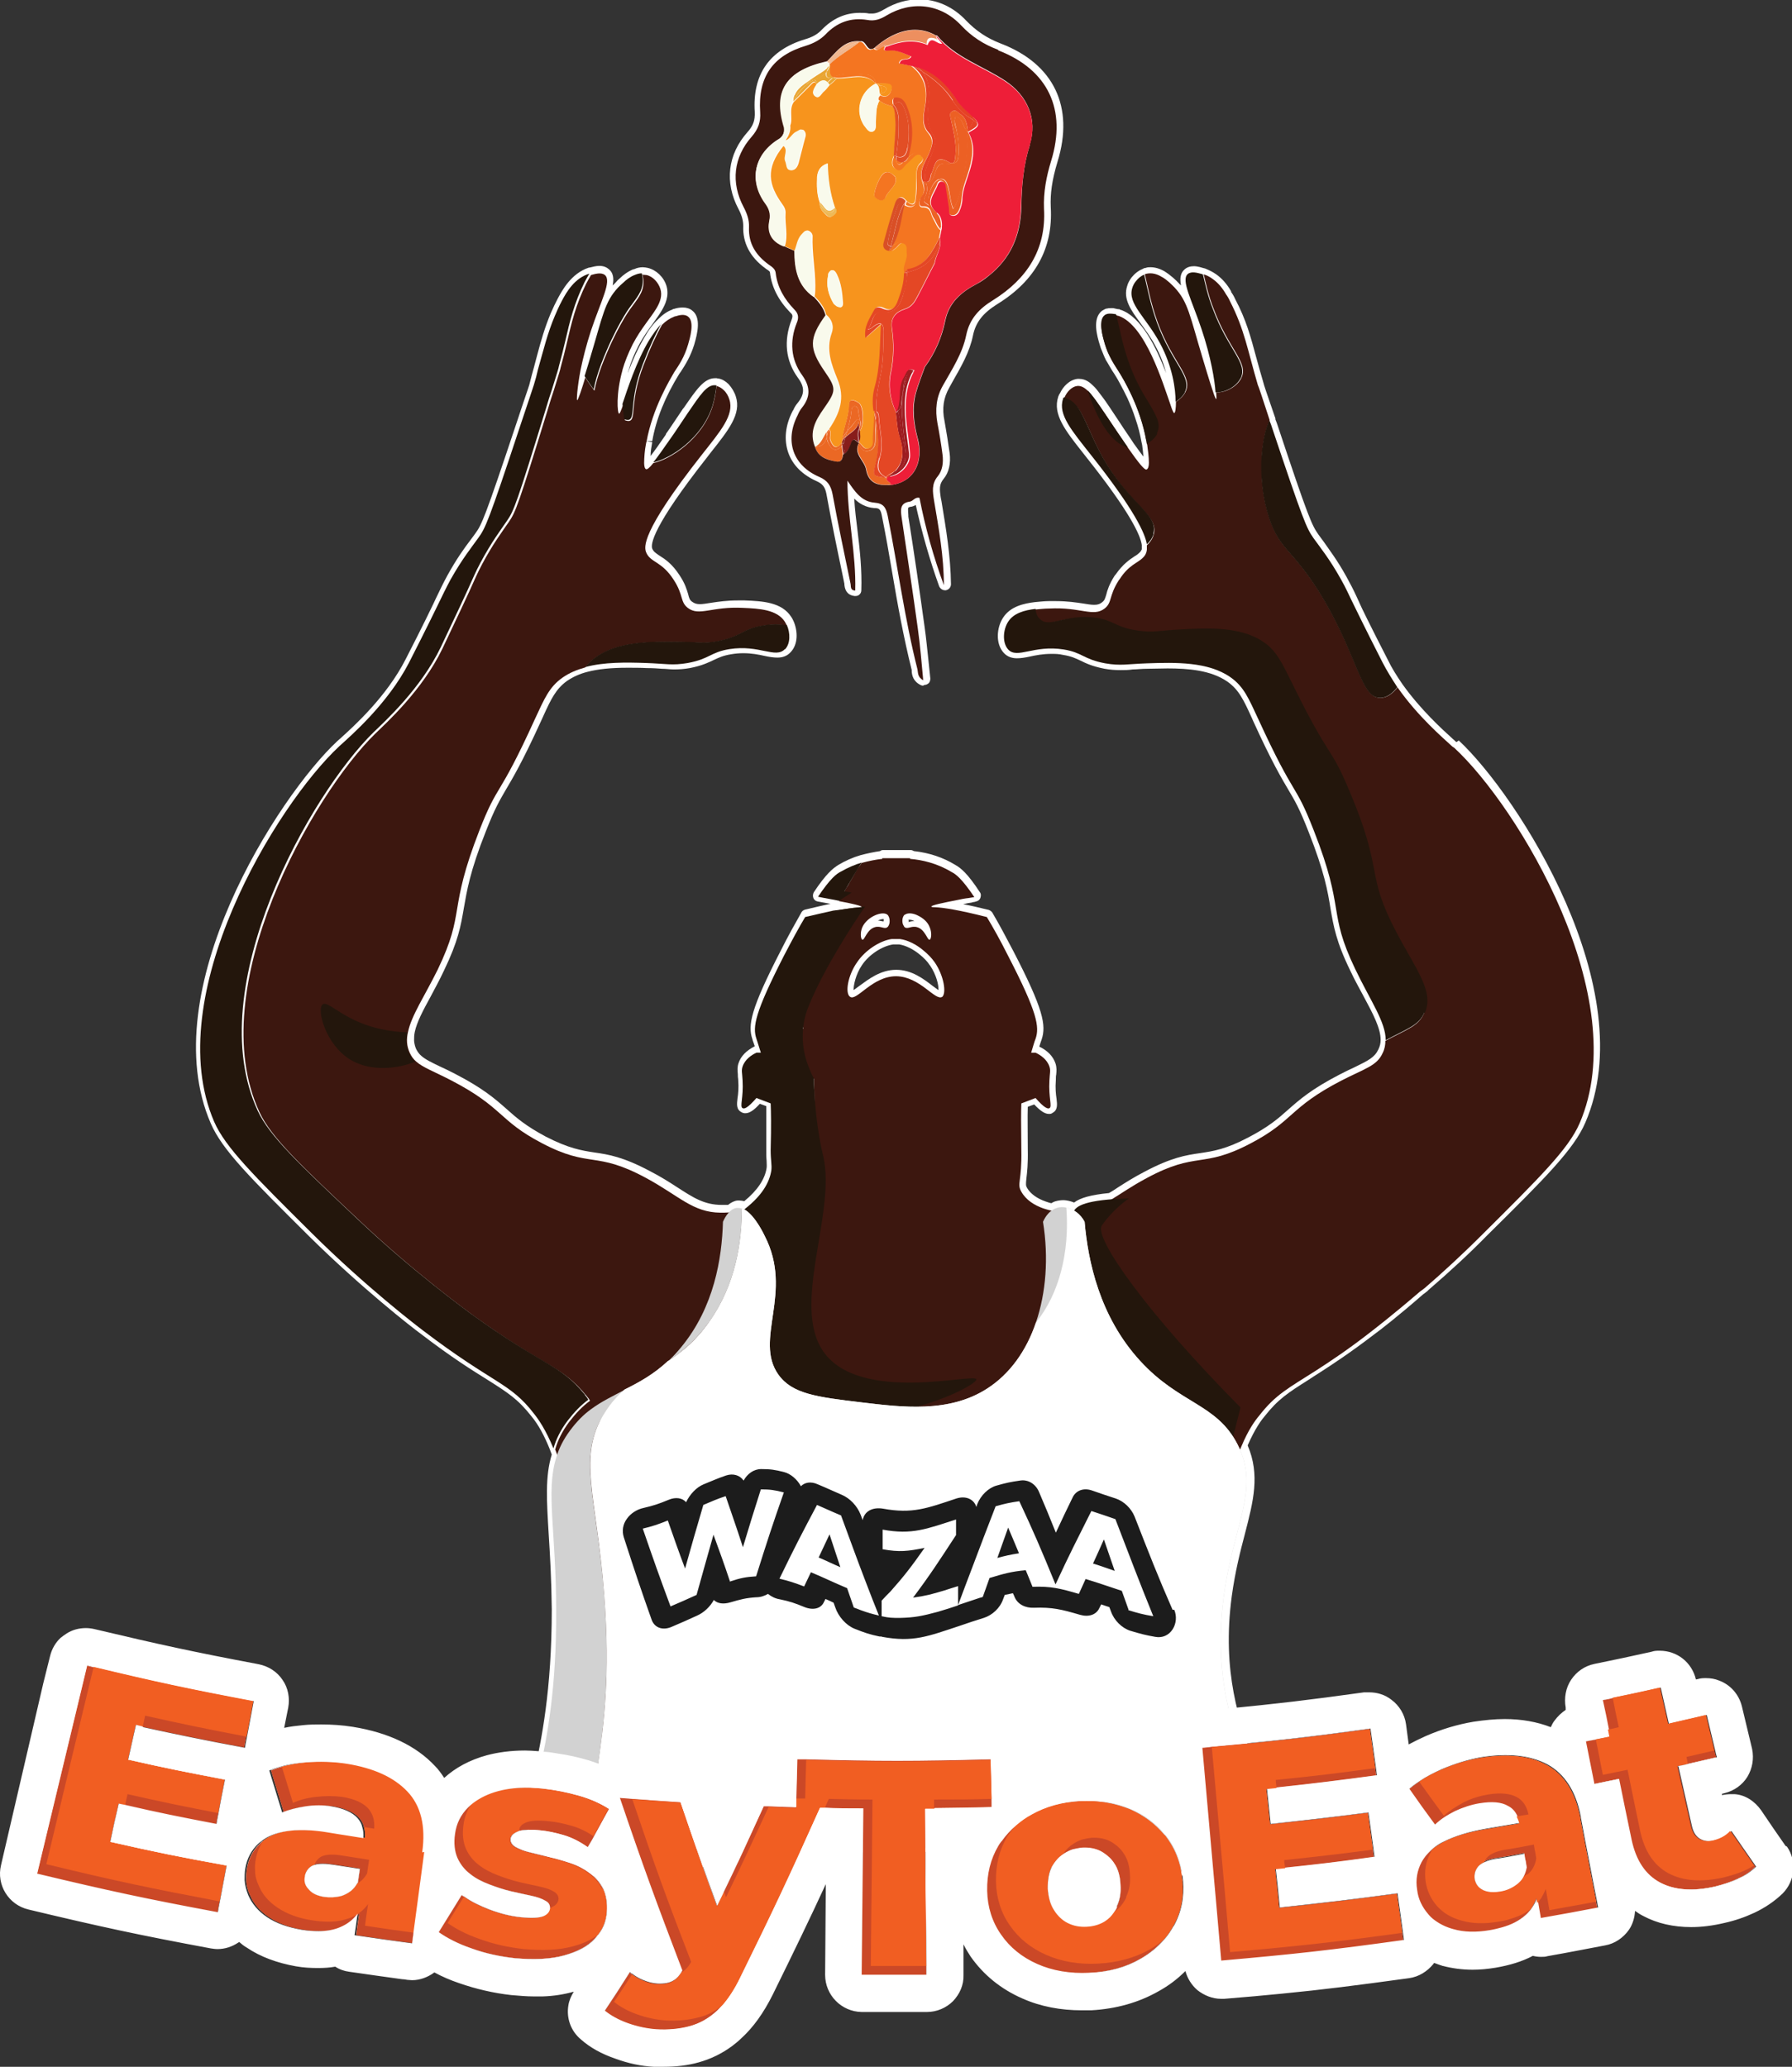<?xml version="1.0" encoding="UTF-8"?>
<svg id="Layer_1" data-name="Layer 1" xmlns="http://www.w3.org/2000/svg" viewBox="0 0 52.97 61.1">
  <rect x="0" y="0" width="52.97" height="61.1" fill="#333333" stroke="none"/>
  <defs>
    <style>
      .cls-1 {
        fill: #d94f26;
      }

      .cls-2 {
        fill: #881d1b;
      }

      .cls-3 {
        fill: #fff;
      }

      .cls-4 {
        fill: #e44725;
      }

      .cls-5 {
        fill: #f47521;
      }

      .cls-6 {
        fill: #eeb957;
      }

      .cls-7 {
        fill: #eb6824;
      }

      .cls-8 {
        fill: #1c1c1c;
      }

      .cls-9 {
        fill: #f15e22;
      }

      .cls-10 {
        fill: #e54225;
      }

      .cls-11 {
        fill: #3c170f;
      }

      .cls-12 {
        fill: #9d1c20;
      }

      .cls-13 {
        fill: #23160c;
      }

      .cls-14 {
        fill: #e24e25;
      }

      .cls-15 {
        fill: #f7941d;
      }

      .cls-16 {
        fill: #ed8f5f;
      }

      .cls-17 {
        fill: #cb4827;
      }

      .cls-18 {
        fill: #f9faec;
      }

      .cls-19 {
        fill: #ee1e38;
      }

      .cls-20 {
        fill: #d2d2d2;
      }

      .cls-21 {
        fill: #f0b68e;
      }

      .cls-22 {
        fill: #ec6024;
      }

      .cls-23 {
        fill: #e9a532;
      }
    </style>
  </defs>
  <g>
    <path class="cls-3" d="m27.29,20.27s-.05,0-.08-.02c-.22-.11-.25-.29-.26-.39,0-.02,0-.03,0-.05-.24-.96-.42-1.95-.58-2.9-.09-.54-.19-1.1-.3-1.65-.04-.21-.08-.24-.23-.24-.25-.02-.44-.13-.59-.28.02.33.06.65.1.97.07.57.13,1.15.11,1.74,0,.05-.02.1-.06.13-.03.03-.07.04-.12.04,0,0-.01,0-.02,0-.18-.02-.28-.13-.3-.33,0,0,0-.02,0-.03l-.07-.34c-.16-.76-.32-1.54-.46-2.31-.04-.21-.11-.3-.28-.38-.43-.19-.72-.48-.85-.85-.13-.38-.09-.8.13-1.23l.02-.03c.03-.07.07-.14.13-.21.21-.26.21-.47,0-.75-.36-.5-.42-1.09-.18-1.71.04-.11.03-.15-.04-.21-.35-.36-.55-.75-.6-1.18,0-.03-.02-.05-.1-.1l-.04-.03c-.45-.33-.67-.75-.65-1.25,0-.15-.04-.31-.14-.5-.42-.79-.32-1.62.27-2.28.17-.19.22-.35.21-.59-.07-1.11.43-1.83,1.49-2.15.21-.06.37-.15.49-.28.32-.33.69-.5,1.12-.5.09,0,.19,0,.28.02.03,0,.06,0,.09,0,.11,0,.21-.04.35-.12.33-.2.69-.3,1.04-.3.51,0,1.01.22,1.39.63.29.3.61.52,1.03.68,1.56.6,2.17,1.87,1.67,3.49-.16.53-.22.94-.2,1.35.07,1.21-.46,2.17-1.58,2.86-.43.27-.64.54-.72.93-.1.49-.35.92-.59,1.34l-.11.2c-.17.3-.22.61-.14.99.06.34.11.65.15.94.04.31-.02.58-.18.77-.13.16-.12.3-.08.56l.02.1c.13.79.27,1.61.28,2.45,0,.09-.06.16-.15.18-.01,0-.02,0-.03,0-.07,0-.14-.05-.17-.12-.28-.78-.51-1.59-.69-2.4-.04.02-.08.04-.13.05-.05,0-.08.02-.09.03-.02.03,0,.16,0,.22v.04c.17,1.07.33,2.17.48,3.26.05.35.08.69.12,1.05.02.16.03.32.05.48,0,.06-.02.13-.08.16-.03.02-.07.03-.1.03Z"/>
    <g>
      <path class="cls-7" d="m26.19,14.12c-.43-.05-.39-.05-.28-.51.09-.39.07-.79-.01-1.18,0,.19-.02.39-.02.58,0,.15-.04.29-.21.32-.17.03-.25-.09-.27-.25h0c-.18.33.16.52.21.79.07.42.36.49.72.46-.08-.05-.19-.1-.14-.21Z"/>
      <path class="cls-7" d="m25.66,13.33c.17-.03.21-.17.21-.32,0-.19.01-.39.02-.58-.02-.1-.04-.19-.06-.29-.02.26-.03.53-.05.79,0,.11.04.25-.09.31-.16.08-.21-.1-.3-.16.03.16.1.28.27.25Z"/>
      <path class="cls-7" d="m26.22,14.13s-.02,0-.04,0c-.05.11.05.16.14.21,0,0,0,0,0,0,.03-.1-.15-.1-.1-.21Z"/>
      <path class="cls-7" d="m24.89,13.18c-.19.2-.31.11-.41-.09-.03-.06-.04-.12-.04-.17-.04.15-.11.29-.35.29.09.29.33.37.59.43.19.04.22-.06.23-.2,0-.08-.02-.17-.03-.25,0,0,0,0,0,0Z"/>
      <path class="cls-7" d="m24.48,13.09c.1.21.22.29.41.09,0,0,0,0,0,0,0-.03,0-.06-.01-.09,0,0,0,0,0,0-.17.22-.26.12-.34-.07-.04-.11.05-.23-.04-.33-.02.07-.04.15-.06.22,0,.06.02.12.04.17Z"/>
      <path class="cls-7" d="m24.44,12.92c0-.05,0-.11,0-.16-.11.15-.16.36-.35.45.24,0,.31-.13.35-.29Z"/>
      <path class="cls-7" d="m24.44,12.92c.02-.07.03-.15.06-.22h0s-.04.04-.05.06c0,.06,0,.11,0,.16Z"/>
      <path class="cls-2" d="m25.38,12.7s.02-.03.02-.04c0-.06-.01-.12-.02-.18-.03.23-.25.31-.39.45-.02.06-.03.11-.05.17,0,.01,0,.02-.01.03.1.09.03.21,0,.31.13-.08.19-.2.23-.33.06-.18.14-.1.22-.02-.01-.13-.05-.26,0-.39Z"/>
      <path class="cls-2" d="m24.94,13.09c.02-.06.03-.11.05-.17-.05.05-.09.1-.11.17,0,0,0,0,0,0,0,0,0,0,0,0,0,0,0,0,0,0,0,0,0,0,0,0,.02.01.03.02.04.03,0-.01.01-.02.01-.03Z"/>
      <path class="cls-2" d="m25.42,12.74h0,0s0-.06,0-.09c0,.01-.01.03-.02.04-.06.13-.02.26,0,.39h0c.08-.11.05-.23.04-.34Z"/>
      <path class="cls-2" d="m24.93,13.12s-.02.04-.03.06c0,.08.02.17.03.25.04-.11.11-.22,0-.31Z"/>
      <path class="cls-2" d="m24.93,13.12s-.03-.02-.04-.03c0,.03,0,.06.01.09.01-.02.02-.04.03-.06Z"/>
      <path class="cls-4" d="m26.45,13.94s-.1.06-.16.09c-.03.01-.06.03-.08.06,0,.01-.01.02-.01.03.01,0,.02.01.03.02.02-.01.03-.03.05-.04,0,0,0,0,0,0,0,0,0,0,0,0,.07-.05.12-.1.17-.15Z"/>
      <path class="cls-4" d="m26,13.53c.12-.39,0-.81-.03-1.22,0-.06-.02-.11-.07-.14,0,0,0,0,0,0,0,.09,0,.17-.01.26.08.39.1.79.01,1.18-.1.46-.15.46.28.51,0,0,0,0,0-.01-.25-.13-.28-.3-.19-.58Z"/>
      <path class="cls-4" d="m25.91,12.17s0,0,0,0c-.02-.01-.04-.02-.07-.02h0c.02.1.05.19.06.29,0-.09,0-.17.01-.26Z"/>
      <path class="cls-4" d="m26.19,14.12s.02,0,.04,0c-.01,0-.02-.01-.03-.02,0,0,0,0,0,.01Z"/>
      <path class="cls-7" d="m25.43,12.44c-.02-.1-.06-.21-.06-.31,0-.06-.04-.12-.11-.12-.07,0-.09.07-.09.13-.02.21-.07.41-.13.61.08-.1.17-.19.24-.29.06-.09.11-.07.15-.02Z"/>
      <path class="cls-7" d="m25.17,12.14c0-.06.02-.12.09-.13.07,0,.11.06.11.12,0,.1.04.21.06.31.01.02.03.05.03.07.02.08-.02.15-.05.23.13-.15.12-.73-.03-.83-.1-.06-.28-.16-.29.05,0,.39-.19.74-.21,1.12.02-.13.08-.24.16-.33.06-.2.11-.4.13-.61Z"/>
      <path class="cls-7" d="m25.43,12.44c-.04-.06-.1-.07-.15.02-.07.11-.16.2-.24.29-.02.06-.03.11-.05.17.14-.14.36-.22.39-.45,0,.06.01.12.02.18.04-.07.04-.14.03-.22Z"/>
      <path class="cls-7" d="m24.99,12.92c.02-.06.03-.11.05-.17-.08.1-.14.2-.16.33,0,0,0,0,0,0,.02-.07.06-.12.11-.17Z"/>
      <path class="cls-7" d="m25.47,12.51s-.02-.05-.03-.07c.01.07,0,.14-.03.22,0,.03,0,.06,0,.09h0c.03-.07.08-.15.05-.23Z"/>
      <path class="cls-12" d="m26.77,11.27c-.2.64-.08,1.29-.01,1.93,0,.08.01.15,0,.21.02.32-.11.47-.49.67.32-.03.63-.37.6-.67-.03-.32-.09-.64-.11-.97-.04-.49-.03-.97.2-1.42,0,0,0-.02-.01-.03-.15.02-.15.15-.18.27Z"/>
      <path class="cls-12" d="m26.55,12.16s0,0,0,0c-.02.01-.04.03-.07.04.03.24.04.49.11.72.13.4.13.75-.14,1.03.22-.14.31-.28.32-.52,0-.07-.02-.15-.04-.24-.07-.34-.1-.68-.18-1.02Z"/>
      <path class="cls-12" d="m26.76,13.42c0,.24-.1.39-.32.52-.05.05-.11.1-.17.15,0,0,0,0,0,0,.38-.2.51-.35.49-.67Z"/>
      <path class="cls-12" d="m26.52,12.08s-.03.07-.05.11c.03-.01.05-.02.07-.04,0-.02-.01-.04-.02-.07Z"/>
      <path class="cls-18" d="m24.44,12.75s.03-.04.05-.06h0s0,0,0,0c.31-.46.48-.91.24-1.48-.18-.41-.34-.86-.17-1.34.08-.22.02-.41-.16-.56-.49.68-.49.97-.03,1.65.36.52.35.58-.02,1.11-.23.34-.45.69-.26,1.13.19-.09.24-.3.35-.45Z"/>
      <g>
        <path class="cls-11" d="m29.5,1.47c-.43-.16-.78-.39-1.09-.72-.6-.64-1.46-.74-2.21-.29-.18.11-.35.17-.56.13-.49-.08-.9.07-1.24.43-.16.16-.35.26-.57.33-.98.29-1.43.92-1.36,1.96.02.3-.06.51-.25.73-.54.61-.62,1.36-.24,2.08.1.19.17.38.16.6-.02.49.21.83.58,1.1.1.07.2.13.21.26.05.42.26.77.55,1.07.12.12.14.24.07.4-.21.53-.18,1.07.16,1.54.25.35.25.65-.01.97-.05.06-.09.14-.12.21-.39.76-.15,1.49.64,1.83.25.11.34.26.39.51.16.88.35,1.76.53,2.64.02.08-.02.2.14.21.03-1.09-.23-2.15-.23-3.25.21.31.41.62.8.65.27.02.34.15.39.39.3,1.51.5,3.04.88,4.54.02.1,0,.23.17.32-.05-.53-.09-1.03-.16-1.53-.15-1.1-.32-2.2-.48-3.29-.03-.22-.05-.42.24-.46.1-.01.16-.15.29-.11.17.88.41,1.73.72,2.58,0-.85-.15-1.67-.29-2.5-.04-.26-.08-.49.11-.72.14-.17.17-.41.14-.64-.04-.31-.09-.62-.15-.93-.07-.39-.04-.76.16-1.11.27-.48.58-.95.69-1.49.1-.49.39-.79.8-1.04.99-.62,1.57-1.49,1.5-2.7-.02-.49.07-.95.21-1.41.47-1.52-.09-2.7-1.56-3.27Zm.94,2.82c-.19.6-.24,1.21-.25,1.83-.02.83-.31,1.52-.97,2.04-.11.09-.22.17-.34.23-.46.24-.83.55-.94,1.1-.1.49-.3.95-.6,1.36h0c-.09.25-.19.5-.26.75-.13.46-.07.92.05,1.37.04.14.05.27.05.39,0,.54-.32.92-.86.98-.05,0-.11,0-.16,0-.28,0-.5-.11-.56-.46-.05-.27-.39-.46-.21-.79h-.02s-.09-.09-.13-.09c-.03,0-.07.03-.09.11-.05.14-.1.26-.23.33-.02.14-.05.24-.23.2-.27-.05-.51-.14-.6-.43-.18-.44.02-.79.26-1.13.37-.53.38-.59.02-1.11-.46-.67-.46-.97.03-1.65-.05-.21-.19-.38-.34-.54-.48-.33-.57-.83-.57-1.36-.1-.05-.21-.09-.31-.14-.35-.14-.51-.4-.43-.78.04-.2-.01-.35-.13-.51-.5-.68-.32-1.46.43-1.9.11-.09.15-.2.14-.34-.33-1.08.05-1.67,1.26-1.94.28-.28.51-.64.98-.59.16-.03.18.23.32.23.02,0,.06-.01.09-.03.41-.36.82-.54,1.21-.54.22,0,.43.06.62.17,0,0,.02,0,.03,0,.54.65,1.34.89,2.02,1.34.66.44.95,1.14.72,1.88Z"/>
        <path class="cls-15" d="m27.21,4.6c-.08-.07-.15-.04-.21.02-.07.07-.13.14-.2.19-.1.08-.17.28-.33.18-.08-.05-.1-.11-.1-.18,0-.07.02-.15.06-.22.01-.4.08-.81.03-1.21,0-.08-.01-.16-.07-.23-.14-.05-.28-.07-.39-.18-.12.2-.09.43-.11.65,0,.1.02.23-.09.27s-.18-.08-.24-.16c-.1-.15-.15-.32-.15-.48,0-.32.17-.62.48-.78-.32-.32-.72-.15-1.09-.15h-.06c-.07.07-.14.14-.22.2-.05.06-.1.13-.16.18-.08.06-.14.24-.26.15-.12-.09-.04-.23.04-.34-.05-.14-.12-.05-.17,0-.17.17-.34.34-.51.51-.1.15-.07.32-.07.48,0,.07,0,.14-.03.21.02.17-.05.31-.14.44h0c.16-.02.21-.21.35-.26.07-.02.12-.09.19-.04.05.05.07.12.05.19-.07.25-.13.51-.2.77-.03.12-.11.24-.23.22-.12-.02-.1-.16-.14-.26-.06-.15.12-.34-.07-.47-.57.69-.44,1.18-.05,1.73.07.09.11.18.1.28-.02.32.08.65-.02.97h0c.11.05.21.09.31.14.07-.17.08-.37.22-.51.05-.05.09-.12.17-.09.07.03.12.09.12.16-.02.49.08.98.08,1.46,0,.11,0,.22-.02.32.15.16.29.32.34.54.18.15.24.35.16.56-.17.48,0,.92.17,1.34.24.57.07,1.02-.24,1.48.03.04.04.07.04.12,0,.07-.02.14,0,.21.08.2.18.29.34.07h0c.02-.39.2-.73.21-1.12,0-.21.19-.12.29-.05.15.09.16.67.03.83,0,.05.01.11.01.16,0,.06-.01.12-.05.18h.02c.08.06.13.18.23.18.02,0,.05,0,.08-.02.13-.07.08-.21.09-.32.02-.26.03-.53.05-.79-.04-.25-.03-.48.04-.73.16-.58.14-1.17.18-1.83-.17.15-.3.26-.46.4-.05-.35.14-.59.26-.83.05-.09.14-.09.25-.04.27.14.39-.05.46-.26.08-.24.17-.49.17-.75v-.03c-.07-.21.12-.39.07-.6-.02-.1.03-.22-.09-.27-.11-.05-.16.07-.22.12-.06.05-.12.12-.21.1-.14-.02-.2-.12-.16-.25.1-.38.21-.76.33-1.14.05-.16.15-.29.32-.09.14.13.25.15.27-.08.02-.2.02-.39.03-.59,0-.16-.02-.32.12-.45.07-.06.09-.14.02-.21Zm-2.83,1.72c-.09-.09-.16-.19-.15-.33-.09-.25-.09-.5-.08-.76.02-.18.09-.32.31-.4,0,.46.07.89.21,1.3.1.12.03.19-.06.25-.1.08-.17,0-.24-.07Zm.45,2.76c-.07,0-.13-.05-.18-.1-.16-.27-.24-.55-.16-.86.01-.05.06-.12.1-.13.07-.02.12.06.15.12.13.27.16.55.18.85,0,.06-.01.12-.09.13Zm1.35-3.26c-.06.14-.21.11-.32,0-.07-.07.11-.57.25-.69.12-.09.21-.04.35.09.1.24-.19.39-.28.6Z"/>
        <path class="cls-5" d="m26.49,4.72c0,.06,0,.11.06.13.06.02.1-.02.14-.07,0,0-.01,0-.02,0-.08,0-.14-.02-.18-.07Z"/>
        <path class="cls-5" d="m24.52,1.91h.01s0,0,0,0c.01.14-.06.32.1.38.02-.01.03-.02.05-.03.3-.12.61-.07.92-.05.13,0,.24.08.28.22,0,.01,0,.02,0,.04,0,0,0,0,0,0h0s0,0,0,0c.07,0,.14-.01.2,0,.12.01.3-.01.27.17-.02.13-.13.29-.33.18-.04.04-.07.09-.05.14,0,0,0,0,.01,0,.15.02.29.08.41.16,0-.09-.05-.22.08-.22.13,0,.24.07.31.25.2.49.2.96.07,1.45,0,.02-.01.05-.02.07.04-.04.09-.08.14-.11.09-.05.18-.06.26.01.07.06.12.15.07.22-.23.33-.11.71-.18,1.05-.05.22-.12.36-.38.23,0,0-.01,0-.02-.01-.11.41-.13.85-.35,1.22.04-.02.08-.06.12-.08.21-.1.32-.05.37.19.04.21-.04.4-.06.6,0,0,.02-.01.03-.01.52-.1.71-.52.92-.92h0s0,0,0,0c.02-.08.03-.17.05-.25,0,0,0,0,0,0-.11-.09-.15-.23-.22-.35-.08-.12-.05-.34-.32-.33-.13,0-.09-.22-.04-.28.14-.16.09-.32.04-.48-.12-.34.11-.6.22-.88.08-.21.11-.37-.04-.55-.24-.27-.13-.59-.09-.87.07-.47-.05-.84-.43-1.13,0,0,0,0,0,0-.11-.02-.22-.04-.35-.07.05-.2.27-.05.35-.21-.23-.09-.43-.21-.69-.17-.1.02-.13-.02-.07-.11-.12-.04-.2.18-.34.06,0,0,0,0,0,0-.24.14-.23-.24-.42-.2t0,0s0,0,0,0c-.29.24-.64.41-.9.68Z"/>
        <path class="cls-5" d="m25.99,2.94s0,0-.01,0c0,0,0,.02.02.03,0,0,0,0,0,0,0,0,0,0,0,0,.11.11.25.13.39.18.01-.02.02-.04.02-.06-.13-.08-.26-.14-.41-.16Z"/>
        <path class="cls-5" d="m25.88,2.46s0-.02,0-.04c-.04-.14-.14-.21-.28-.22-.31-.02-.62-.07-.92.05-.02.01-.03.02-.05.03.03,0,.06.02.1.02h0c.38.02.8-.19,1.14.15h0s0,0,0,0c0,0,0,0,0,0Z"/>
        <path class="cls-5" d="m26.76,6.05c.25.13.33-.02.38-.23.07-.35-.05-.73.18-1.05.05-.07,0-.16-.07-.22-.08-.07-.17-.06-.26-.01-.05.03-.1.07-.14.11-.03.07-.07.13-.15.14-.04.04-.09.09-.14.07-.06-.03-.07-.08-.06-.13-.03-.03-.05-.07-.06-.13,0,0,0,0,0,0-.07.15-.1.31.05.41.16.1.23-.11.33-.18.07-.06.13-.13.2-.19.06-.06.13-.1.21-.02.08.07.05.15-.01.21-.15.12-.12.29-.12.45,0,.2,0,.4-.03.59-.02.23-.13.21-.27.08,0,.03-.02.07-.03.1,0,0,.01,0,.02.01Z"/>
        <path class="cls-5" d="m26.82,7.97c.02-.2.11-.39.06-.6-.05-.23-.16-.29-.37-.19-.04.02-.08.06-.12.08-.03.06-.07.11-.11.16.09.02.14-.05.21-.1.07-.06.11-.17.22-.12.12.05.08.17.09.27.04.21-.14.39-.07.6.03-.03.06-.08.09-.11Z"/>
        <path class="cls-16" d="m26.18,1.33s.04.01.06.02c.38-.14.76-.21,1.15-.05,0-.16.07-.22.26-.16.02,0,.04.03.07.03-.04-.03-.06-.06-.05-.11h0s0,0,0,0c-.54-.32-1.19-.19-1.83.37,0,0,0,0,0,0,.12,0,.2-.15.33-.1Z"/>
        <path class="cls-16" d="m26.18,1.37s.04-.01.06-.02c-.02,0-.04-.01-.06-.02-.14-.06-.21.1-.33.1.14.12.21-.1.34-.06Z"/>
        <path class="cls-21" d="m24.52,1.85s.02-.03.03-.04c.24-.28.53-.48.88-.58-.47-.05-.7.31-.98.59h0s.06.01.07.04Z"/>
        <path class="cls-21" d="m24.55,1.81s-.02.03-.03.04c0,.01.01.03,0,.06.26-.27.61-.44.9-.68,0,0,0,0,0,0-.35.11-.64.3-.88.58Z"/>
        <path class="cls-21" d="m24.5,1.88s0-.02.01-.03c-.01-.02-.04-.03-.07-.04h0s.04.04.06.06Z"/>
        <path class="cls-21" d="m24.52,1.85s-.01.02-.01.03c0,0,.02.02.02.03,0-.02,0-.04,0-.06Z"/>
        <path class="cls-4" d="m25.98,12.31c.02.41.15.82.03,1.22-.09.28-.06.46.19.58,0,0,0-.02.01-.03.02-.02.05-.04.08-.06.06-.03.11-.06.16-.09.27-.28.27-.63.14-1.03-.07-.23-.08-.48-.11-.72-.18-.38-.24-.79-.15-1.19.09-.43.09-.86.03-1.28-.05-.35.15-.5.36-.57.23-.07.31-.22.4-.39.17-.32.33-.65.5-.97.03-.21.18-.4.17-.63-.02.03-.04.06-.05.09-.14.47-.48.71-.93.81,0,0,0,0,0,0,0,.25-.06.48-.13.72-.1.29-.23.49-.6.46-.32-.03-.26.32-.43.5.11,0,.14-.07.19-.1.2-.14.28-.05.28.15-.01.42,0,.84-.08,1.25-.07.37-.17.75-.13,1.13.05.03.07.09.07.14Z"/>
        <path class="cls-4" d="m25.91,12.17c-.04-.39.06-.76.13-1.13.08-.41.07-.83.08-1.25,0-.2-.08-.29-.28-.15-.05.03-.08.09-.19.1.16-.18.1-.52.43-.5.36.03.5-.17.6-.46.08-.23.14-.47.13-.72,0,0,0,0,0,0-.03,0-.06.01-.09.02h0s0,0,0,0c0,.27-.08.53-.17.78-.07.21-.19.39-.47.26-.1-.05-.19-.05-.24.04-.13.25-.31.48-.26.83.16-.14.29-.26.46-.41-.04.66-.02,1.26-.18,1.84-.07.24-.08.48-.04.73h0s0,0,0,0c.03,0,.05.01.07.02Z"/>
        <path class="cls-4" d="m27.74,7.24s.03-.06.05-.09c0-.04,0-.08-.02-.12h0c-.21.4-.4.83-.92.92-.01,0-.02,0-.03.01,0,.03,0,.06,0,.09.45-.1.78-.34.93-.81Z"/>
        <path class="cls-4" d="m26.82,8.05s0-.06,0-.09c-.03.02-.06.07-.09.11h0s.06-.01.09-.02Z"/>
        <path class="cls-14" d="m26.83,4.36c.05-.39.06-.78-.1-1.16-.09-.21-.18-.23-.31-.1.2.24.14.53.14.8,0,.24-.04.48-.07.72.2.07.3-.04.33-.26Z"/>
        <path class="cls-14" d="m26.56,3.91c0-.27.05-.56-.14-.8-.01.01-.03.03-.04.04.06.06.06.14.07.23.05.41-.02.81-.03,1.21h0s.05.02.07.03c.03-.24.07-.48.07-.72Z"/>
        <path class="cls-14" d="m26.42,3.11c.13-.14.22-.12.31.1.16.38.15.77.1,1.16-.03.22-.13.33-.33.26,0,0,0,0,0,.01,0,.03,0,.06,0,.09.04.05.11.07.18.07,0,0,.01,0,.02,0,0-.01.02-.02.03-.03.04-.04.08-.08.12-.12,0-.02.02-.05.02-.07.13-.49.14-.96-.07-1.45-.07-.18-.18-.25-.31-.25-.13,0-.08.13-.08.22,0,0,.01,0,.02.01,0,0,0,0,0,0Z"/>
        <path class="cls-14" d="m26.49,4.72s0-.06,0-.09c0,0,0,0,0-.01-.02,0-.05-.02-.07-.03.01.05.04.09.06.13Z"/>
        <path class="cls-14" d="m26.69,4.79c.08-.02.12-.07.15-.14-.04.04-.08.08-.12.12,0,0-.02.02-.03.03Z"/>
        <path class="cls-14" d="m26.42,3.11s-.01,0-.02-.01c0,.02,0,.04-.02.06.01-.02.03-.03.04-.04,0,0,0,0,0,0Z"/>
        <path class="cls-1" d="m26.53,6.09c-.14.36-.23.72-.29,1.1,0,.05.04.08.09.08,0,0,0,0,0,0,.13-.42.17-.86.39-1.25-.08-.04-.15-.03-.19.07Z"/>
        <path class="cls-1" d="m26.33,7.28s0,0,0,0c-.05,0-.1-.04-.09-.08.06-.38.16-.75.29-1.1.04-.09.11-.1.19-.07.02-.03.03-.06.05-.09-.17-.19-.27-.07-.32.09-.12.38-.23.76-.33,1.14-.04.13.02.23.16.25,0,0,0,0,0,0,0,0,0,0,0,0,.02-.05.04-.1.05-.15Z"/>
        <path class="cls-1" d="m26.33,7.28s.04,0,.06-.02c.22-.37.25-.81.35-1.22,0,0-.02,0-.02-.01-.22.39-.26.84-.39,1.25Z"/>
        <path class="cls-1" d="m26.33,7.28s-.03.1-.05.15c0,0,0,0,0,0,.04-.05.08-.11.11-.16-.02,0-.04.02-.06.02Z"/>
        <path class="cls-1" d="m26.74,6.04s.02-.07.03-.1c-.02.03-.04.06-.05.09,0,0,.02,0,.02.01Z"/>
        <path class="cls-5" d="m26.18,5.82c.09-.21.37-.35.28-.59-.13-.14-.23-.19-.35-.09-.14.12-.32.61-.25.69.11.11.26.14.32,0Z"/>
        <path class="cls-23" d="m24.44,2.11c-.06.09-.15.15-.27.2-.04.02-.08.03-.12.05.03,0,.07.02.1.07,0,0,.01.02.01.03.1-.08.2-.13.29-.02,0,0,.01-.01.02-.02.04-.04.08-.08.12-.11-.16,0-.2-.03-.17-.2Z"/>
        <path class="cls-23" d="m24.61,2.31s-.08.07-.12.11c0,0-.01.01-.02.02.02.02.03.04.05.07.07-.07.15-.13.22-.2-.05,0-.09,0-.13,0Z"/>
        <path class="cls-23" d="m24.16,2.43s-.07-.06-.1-.07c-.27.14-.47.37-.61.64.17-.17.34-.34.51-.51.05-.05.12-.14.17,0,.02-.01.03-.03.05-.04,0-.01,0-.02-.01-.03Z"/>
        <path class="cls-23" d="m24.44,2.11c-.03.17,0,.2.17.2,0,0,.02-.01.03-.02-.16-.06-.09-.24-.1-.38h0s0,0,0,0c-.02.08-.05.14-.09.2Z"/>
        <path class="cls-23" d="m24.64,2.29s-.02.01-.03.02c.04,0,.08,0,.13,0h0s-.08,0-.1-.02Z"/>
        <path class="cls-23" d="m23.84,2.48c.06-.06.13-.13.21-.11.04-.02.08-.04.12-.05.11-.04.2-.11.27-.2,0-.04.02-.08.03-.12-.14.13-.31.21-.46.32-.2.15-.45.27-.53.53.12-.13.24-.25.37-.36Z"/>
        <path class="cls-23" d="m24.06,2.36c-.08-.02-.15.06-.21.11-.13.11-.25.24-.37.36-.02.05-.03.11-.03.17.14-.28.34-.5.61-.64Z"/>
        <path class="cls-23" d="m24.53,1.92h0s-.04.05-.07.07c-.01.05-.02.09-.03.12.04-.06.07-.12.09-.2Z"/>
        <path class="cls-6" d="m24.62,6.39c.09-.07.16-.14.06-.26h0c-.05.2-.17.19-.3.08-.07-.06-.11-.14-.15-.23-.01.14.05.24.15.33.07.06.13.15.24.07Z"/>
        <path class="cls-6" d="m24.68,6.13c-.25.26-.31-.07-.45-.15.04.08.08.17.15.23.13.12.24.12.3-.08Z"/>
        <path class="cls-10" d="m27.54,5.12c.1-.24.1-.57.52-.32.16.09.17-.08.18-.2.04-.37-.06-.71-.13-1.07-.02-.1-.06-.18.04-.24.11-.06.16.04.24.09.18.12.19.3.22.49.06-.1.14-.2.16-.32-.03-.02-.06-.04-.09-.06-.22-.13-.38-.31-.53-.53-.23-.36-.54-.62-.9-.85.19.23.24.52.2.85-.04.36-.09.71.14,1.04.11.16.03.33-.03.5-.09.26-.25.5-.22.8,0,.03.01.05.02.08.15.02.13-.17.17-.26Z"/>
        <path class="cls-10" d="m27.35,5.3c-.03-.29.12-.54.22-.8.06-.17.14-.34.03-.5-.23-.33-.18-.69-.14-1.04.04-.33-.02-.62-.2-.85-.11-.07-.22-.13-.33-.19.39.28.5.65.43,1.13-.04.28-.15.6.09.87.16.17.12.34.04.55-.1.28-.34.54-.22.88.04.02.07.03.1.04,0-.03-.01-.05-.02-.08Z"/>
        <path class="cls-10" d="m28.15,2.96c.14.22.3.4.53.53.03.02.06.04.09.06,0-.03,0-.06,0-.1-.18-.17-.36-.32-.51-.54-.27-.42-.63-.8-1.14-.94.06.05.1.1.15.15.35.22.67.49.9.85Z"/>
        <path class="cls-10" d="m27.11,1.96c-.06-.02-.12-.03-.18-.04,0,0,0,0,0,0,.11.06.22.12.33.19-.04-.05-.09-.1-.15-.15Z"/>
        <path class="cls-10" d="m28.61,3.86s0,.02,0,.04h0c.12-.08.29-.14.28-.25-.04-.04-.08-.07-.13-.1-.01.12-.1.21-.16.32Z"/>
        <path class="cls-10" d="m28.76,3.45s0,.07,0,.1c.05.03.09.07.13.1,0-.05-.04-.12-.14-.2Z"/>
        <path class="cls-22" d="m27.74,5.31c.17-.07.24.05.28.18.07.22.06.46.16.68.23-.25.49-1.69.41-2.27,0,0,0-.01.01-.02-.16-.11-.1-.38-.35-.44-.07.13,0,.26.02.38.04.21.07.41.07.62-.01.37-.03.41-.42.39-.15,0-.2.08-.25.19-.04.11-.06.23-.14.32-.04.05-.09.1-.14.1.02.12.03.24-.04.36-.03.06-.07.15,0,.19.05.03.09.06.12.09-.09-.21.07-.7.27-.78Z"/>
        <path class="cls-22" d="m27.47,6.09s-.08-.06-.12-.09c-.07-.04-.03-.13,0-.19.06-.12.06-.24.04-.36-.04,0-.08-.02-.12-.11.05.17.1.32-.04.48-.05.06-.1.29.04.28.27-.02.24.21.32.33.08.11.11.25.22.35-.09-.22-.15-.46-.31-.65,0-.01-.02-.03-.02-.04Z"/>
        <path class="cls-22" d="m27.7,6.29c-.41-.31-.09-.57,0-.85.02-.06.06-.11.13-.09.06.01.09.07.1.13.03.22.07.44.1.65.01.09-.01.21.1.23.14.02.2-.1.24-.21.04-.11.05-.23.06-.34.02-.24.11-.46.18-.68.12-.38.22-.82,0-1.23h0s-.01,0-.02-.01c0,0,0,.01-.01.02.07.58-.18,2.01-.41,2.27-.09-.22-.09-.46-.16-.68-.04-.13-.11-.25-.28-.18-.19.08-.36.57-.27.78.18.17.24.41.35.62.02-.16-.03-.34-.12-.41Z"/>
        <path class="cls-22" d="m27.82,6.71c-.11-.21-.17-.45-.35-.62,0,.02.01.03.02.04.16.19.22.43.31.65h0s0-.05.01-.07Z"/>
        <path class="cls-22" d="m27.53,5.35c.08-.09.1-.21.14-.32.04-.11.09-.2.25-.19.38.01.41-.02.42-.39,0-.21-.02-.42-.07-.62-.03-.12-.09-.25-.02-.38.25.06.19.33.35.44,0,0,0-.02.01-.02-.03-.18-.04-.37-.22-.49-.07-.05-.13-.15-.24-.09-.11.06-.06.14-.04.24.07.35.17.7.13,1.07-.01.12-.02.29-.18.2-.42-.24-.42.09-.52.32-.04.09-.02.28-.17.26,0,.02.01.05.02.07.05,0,.1-.05.14-.1Z"/>
        <path class="cls-22" d="m27.39,5.45s0-.05-.02-.07c-.03,0-.06-.01-.1-.04.04.09.08.11.12.11Z"/>
        <path class="cls-22" d="m28.6,3.89s.01,0,.02.01c0-.01,0-.02,0-.04,0,0,0,.02-.01.02Z"/>
        <path class="cls-15" d="m26.04,2.77c.07-.03.15-.05.17-.14-.04-.09-.12-.09-.2-.1.06.06.06.14.02.24Z"/>
        <path class="cls-15" d="m26.01,2.53c.08.01.16.01.2.1-.03.09-.1.11-.17.14,0,.01,0,.02-.01.04.2.11.3-.05.33-.18.04-.18-.15-.16-.27-.17-.07,0-.14,0-.2,0h0c.06.02.1.04.13.07Z"/>
        <path class="cls-15" d="m26.04,2.77c.03-.1.03-.18-.02-.24-.03,0-.05-.01-.08-.02.07.08.04.19.08.28,0,0,.02,0,.02-.01Z"/>
        <path class="cls-15" d="m25.93,2.51s.05.02.08.02c-.03-.03-.07-.05-.13-.07.02.01.04.03.05.04Z"/>
        <path class="cls-15" d="m26.01,2.78s0,.02.01.02c0-.01,0-.02.01-.04,0,0-.02,0-.02.01Z"/>
        <path class="cls-12" d="m26.67,11.71c-.03.15.01.33-.13.44,0,0,0,0,0,0,.08.34.11.68.18,1.02.02.09.03.17.04.24,0-.06,0-.13,0-.21-.07-.65-.19-1.29.01-1.93.04-.11.03-.25.18-.27,0,0,0-.02,0-.03-.29.15-.22.47-.28.73Z"/>
        <path class="cls-12" d="m26.95,10.98s0,.02,0,.03c0,0,.02,0,.02,0h0s.02-.03.03-.05c0,0,0,0,0,0,0,0,0,0,0,0-.02,0-.04.02-.06.03Z"/>
        <path class="cls-12" d="m26.97,11.03s0-.02.01-.03c0,0-.02,0-.02,0,0,0,0,.02.01.03Z"/>
        <path class="cls-12" d="m26.7,11.15c-.18.28-.07.63-.18.93,0,.02.01.04.02.07.14-.11.09-.29.13-.44.06-.26-.01-.58.28-.73,0,0,0-.02,0-.02,0,0,0-.02.01-.03-.17-.05-.19.11-.26.22Z"/>
        <path class="cls-12" d="m26.95,10.96s0,.02,0,.02c.02,0,.04-.02.06-.03,0,0,0,0,0,0-.02,0-.04-.02-.05-.02,0,0,0,.02-.01.03Z"/>
        <path class="cls-19" d="m26.27,14.09s0,0,0,0c-.02.01-.03.03-.05.04-.05.11.13.11.1.21,0,0,0,0,0,0,0,0,0,0,0,0,.66-.07.99-.64.8-1.37-.12-.45-.19-.91-.05-1.37.07-.25.17-.5.26-.75,0,0,0,0,0,0,.3-.41.5-.87.6-1.36.11-.55.48-.86.94-1.1.13-.07.23-.15.34-.23.66-.52.95-1.21.97-2.04.02-.62.07-1.22.26-1.83.23-.74-.06-1.45-.72-1.88-.67-.44-1.48-.69-2.02-1.33,0,0-.02,0-.03,0,.06.07.12.14.18.21-.15.04-.32-.27-.43.04,0,0,0,0,0,0-.01,0-.02,0-.03-.01-.39-.16-.78-.09-1.15.05-.02,0-.04.01-.06.02-.06.09-.04.12.07.11.25-.04.46.08.69.17-.08.16-.3.01-.35.21.12.02.24.05.35.07,0,0,0,0,0,0,0,0,0,0,0,0,.06.01.12.03.18.04.51.15.87.52,1.14.94.15.23.33.37.51.54.1.08.13.15.14.2,0,.12-.17.18-.28.25h0c.23.41.13.85,0,1.23-.07.23-.16.44-.18.68,0,.12-.02.23-.06.34-.04.11-.1.23-.24.21-.12-.02-.09-.14-.1-.23-.03-.22-.07-.44-.1-.65,0-.06-.04-.12-.1-.13-.07-.01-.11.04-.13.09-.09.28-.41.54,0,.85.09.07.14.25.12.41,0,.02,0,.05-.01.07h0s0,0,0,0c-.02.08-.03.17-.05.25h0s.02.08.02.12c0,.22-.14.41-.17.63-.17.32-.33.65-.5.97-.09.17-.17.32-.4.39-.22.07-.42.23-.36.57.06.42.06.85-.03,1.28-.09.4-.03.81.15,1.19.02-.03.03-.07.05-.11.1-.3,0-.64.18-.93.07-.11.09-.27.26-.22.02,0,.03.01.05.02,0,0,0,0,0,0-.01.02-.02.03-.03.05h0s0,.02-.01.03c-.23.45-.24.93-.2,1.42.03.32.09.64.11.97.03.3-.28.64-.6.67Z"/>
        <path class="cls-18" d="m23.99,6.99c0-.07-.05-.13-.12-.16-.08-.03-.12.04-.17.09-.14.14-.15.34-.22.5,0,.53.09,1.03.57,1.36,0,0,0,0,0,0,.07-.6-.09-1.19-.07-1.79Z"/>
        <path class="cls-18" d="m25.55,3.72c.06.08.13.2.24.17.11-.04.09-.17.09-.27.02-.22,0-.44.11-.64,0,0,0,0,0,0,0,0-.01-.02-.02-.03-.02-.05.01-.1.05-.14,0,0,0-.02-.01-.02-.04-.09-.01-.2-.08-.28-.01-.02-.03-.03-.05-.04h0s0,0,0,0c0,0,0,0,0,0h0c-.47.24-.63.83-.33,1.26Z"/>
        <path class="cls-18" d="m23.21,4.77c.04.09.02.24.14.26.13.02.2-.1.23-.22.07-.26.13-.51.2-.77.02-.08,0-.15-.05-.19-.07-.06-.12.01-.19.04-.14.06-.19.24-.35.27h0c.1-.14.17-.28.14-.45h0c.07-.23-.04-.48.1-.7,0-.06.01-.12.03-.17.08-.25.33-.37.53-.53.15-.11.32-.19.46-.32.02-.02.04-.05.07-.07h-.01s-.02-.03-.02-.03c-.02-.02-.04-.04-.06-.06-1.21.27-1.59.86-1.26,1.94.02.14-.02.25-.13.34-.74.44-.92,1.22-.43,1.9.12.16.17.31.13.51-.08.37.07.63.43.77,0,0,0,0,0,0,.1-.32,0-.65.02-.97,0-.11-.04-.2-.1-.29-.39-.55-.52-1.04.05-1.73.18.13,0,.32.07.47Z"/>
        <path class="cls-18" d="m24.68,6.13s0,0,0,0c-.14-.41-.2-.84-.21-1.3-.23.07-.3.22-.31.4-.02.26-.01.51.08.75.14.07.2.41.45.15Z"/>
        <path class="cls-18" d="m24.48,8.12c-.07.31,0,.59.16.86.05.05.11.1.18.1.07,0,.09-.07.08-.13-.02-.29-.05-.58-.18-.84-.03-.06-.08-.14-.15-.12-.04.01-.09.08-.1.13Z"/>
        <path class="cls-18" d="m24.52,2.51s-.03-.05-.05-.07c-.09-.11-.19-.06-.29.02-.02.01-.03.03-.05.04-.07.11-.16.25-.04.34.12.09.18-.08.27-.15.06-.05.11-.12.16-.18h0Z"/>
      </g>
    </g>
  </g>
  <g>
    <path class="cls-3" d="m43.05,21.94l-.1-.09c-.31-.28-.96-.87-1.5-1.63-.17-.25-.31-.47-.42-.7-.53-1.03-.82-1.63-.82-1.64l-.1-.22c-.11-.24-.19-.39-.31-.61-.27-.49-.51-.8-.69-1.06-.05-.07-.1-.13-.14-.19-.19-.27-.29-.47-1.21-3.24-.02-.06-.04-.11-.06-.16v-.03c-.26-.75-.35-1.02-.35-1.04-.08-.27-.15-.52-.21-.74-.17-.63-.3-1.13-.63-1.75-.03-.07-.07-.14-.12-.21,0,0,0-.01,0-.02-.12-.21-.27-.38-.44-.5-.1-.07-.2-.12-.3-.16-.02-.01-.04-.02-.06-.02-.07-.02-.19-.06-.3-.06s-.2.03-.27.09c-.13.11-.15.27-.11.48-.02-.02-.04-.04-.06-.06-.09-.1-.24-.24-.43-.36-.14-.08-.28-.12-.41-.12-.05,0-.1,0-.14.02-.04,0-.08.02-.09.03-.13.05-.24.14-.33.25-.06.08-.11.17-.13.25-.13.39.11.72.39,1.1.14.2.31.42.45.69.15.28.25.55.31.79-.29-.76-.73-1.66-1.34-1.87-.01,0-.03,0-.04-.02,0,0-.02,0-.03,0-.04,0-.09-.02-.15-.03-.02,0-.04,0-.06,0,0,0-.03,0-.03,0-.03,0-.06,0-.09.01,0,0,0,0,0,0-.05,0-.09.03-.16.07-.29.23-.14.75-.06,1.01.02.07.04.13.07.19.02.06.05.12.07.17,0,0,0,.02.01.02.02.05.04.09.07.13.07.12.13.23.2.33l.08.13s.06.1.09.16c.08.15.16.3.23.45.09.2.17.4.23.59.08.23.14.46.18.69l.02.09c.01.08.03.22.04.35-.07-.09-.16-.21-.28-.38l-.14-.21c-.1-.15-.22-.32-.34-.51l-.26-.39c-.08-.12-.15-.22-.22-.31-.1-.13-.17-.23-.25-.3-.09-.09-.22-.2-.41-.2-.02,0-.03,0-.05,0-.25.03-.43.24-.51.41,0,.01-.03.04-.04.07,0,.02-.02.03-.02.05-.17.52.21,1,.74,1.67l.11.14c1.27,1.6,1.58,2.28,1.62,2.57,0,0,0,0,0,0,0,.04,0,.07,0,.08,0,0,0,.04,0,.05-.02.04-.03.06-.06.09-.04.04-.09.08-.16.12-.15.1-.34.23-.55.53-.02.02-.03.04-.04.05-.15.24-.21.42-.24.55-.04.13-.05.17-.13.23-.06.05-.13.07-.23.07-.09,0-.2-.02-.33-.04-.2-.03-.46-.07-.79-.07-.06,0-.13,0-.22,0-.14,0-.28.02-.41.03-.32.04-.72.12-.94.46-.19.29-.23.77.02,1.04.1.11.23.16.39.16.12,0,.24-.02.38-.05.18-.04.39-.08.63-.08.12,0,.23,0,.35.03.25.04.37.1.52.17.16.08.35.17.71.24.17.03.31.04.47.04.12,0,.23,0,.36-.02.12,0,.26-.02.44-.02.19,0,.39-.01.59-.01.6,0,1.28.05,1.77.39.34.24.48.54.73,1.09l.03.07c.57,1.25.85,1.71,1.05,2.05.19.32.32.54.59,1.23.47,1.19.57,1.77.65,2.28.09.51.16.96.59,1.84.13.28.27.52.39.75.28.52.5.94.5,1.28,0,.1-.02.19-.07.29-.11.23-.29.32-.7.52-.13.06-.28.13-.45.22-.83.43-1.18.74-1.52,1.04-.29.26-.57.5-1.16.81-.68.36-1.05.41-1.44.47-.42.06-.85.13-1.64.55-.31.16-.56.32-.78.46-.09.06-.18.12-.27.17-.52.05-.85.14-1.03.28-.05-.02-.11-.04-.16-.05-.05-.01-.1-.02-.16-.02-.07,0-.15.01-.22.03-.04.01-.09.03-.13.06-.06-.01-.11-.03-.17-.05-.26-.09-.45-.23-.55-.4-.04-.07-.04-.1-.02-.29.02-.17.05-.42.04-.86,0-.54-.01-.97,0-1.25l.19-.07c.19.2.32.28.43.28.04,0,.08,0,.11-.03.16-.08.14-.25.12-.42-.02-.13-.04-.31-.02-.56,0-.06,0-.11.01-.15.01-.11.02-.2-.02-.33-.07-.21-.23-.38-.48-.5.03-.09.05-.16.07-.21.14-.42.05-.9-.83-2.6-.21-.4-.41-.78-.61-1.12-.02-.05-.07-.09-.12-.11-.29-.07-.54-.13-.76-.17h0c.06-.01.12-.03.2-.04.03,0,.06-.01.09-.02.03,0,.06-.01.09-.02.06-.01.11-.05.13-.11.02-.06.02-.12-.02-.17-.36-.55-.56-.71-.72-.8-.36-.22-.77-.36-1.23-.41-.03-.02-.06-.03-.09-.03h-.82s-.06,0-.08.03c-.2.03-.39.07-.58.12-.24.07-.46.17-.66.29-.16.1-.36.26-.72.8-.03.05-.04.11-.02.17s.07.1.13.11c0,0,.32.06.38.07-.21.04-.45.1-.75.17-.05.01-.1.05-.12.1-.17.3-.38.67-.61,1.13-.88,1.71-.97,2.19-.83,2.6.01.05.04.11.07.21-.25.13-.41.29-.48.5-.04.12-.03.21-.02.33,0,.04,0,.09.01.15.02.25,0,.43-.02.56-.02.17-.04.33.12.41.03.02.07.03.11.03.12,0,.25-.08.43-.28l.19.07c0,.21,0,.61,0,1.25,0,.16,0,.27.01.36,0,.09.01.15,0,.22-.05.33-.27.66-.66.98-.05-.01-.1-.02-.14-.02-.02,0-.05,0-.06,0-.1.01-.19.06-.28.13-.07,0-.12,0-.13,0h-.05c-.52,0-.84-.21-1.32-.52-.23-.15-.48-.31-.81-.48-.79-.42-1.22-.49-1.64-.55-.39-.06-.76-.12-1.44-.47-.58-.31-.86-.55-1.15-.81-.34-.3-.69-.61-1.52-1.04-.17-.09-.32-.16-.45-.22-.25-.12-.44-.21-.56-.32-.06-.05-.11-.12-.15-.2-.03-.07-.05-.14-.06-.24,0-.08,0-.17.02-.26.06-.29.24-.63.47-1.05.12-.23.26-.48.39-.76.43-.89.5-1.33.59-1.85.09-.51.18-1.09.65-2.27.27-.69.4-.9.59-1.23.2-.34.48-.8,1.05-2.05l.05-.11c.24-.53.38-.82.71-1.06.18-.12.37-.21.61-.27.31-.08.68-.12,1.18-.12.19,0,.38,0,.57.01.18,0,.32.01.44.02.13,0,.24.02.36.02.15,0,.3-.01.47-.04.36-.07.54-.16.71-.24.15-.07.27-.13.52-.17.12-.02.23-.03.35-.03.25,0,.45.04.63.08.14.03.26.05.38.05.16,0,.29-.05.39-.16.23-.24.21-.63.09-.91-.02-.04-.04-.09-.07-.13-.28-.44-.85-.47-1.38-.49-.07,0-.14,0-.2,0-.33,0-.59.04-.79.07-.13.02-.24.04-.33.04-.1,0-.16-.02-.23-.07-.07-.05-.09-.1-.12-.23-.04-.13-.09-.31-.25-.55-.22-.34-.43-.48-.59-.58-.12-.08-.18-.12-.22-.21-.05-.13,0-.64,1.62-2.7l.1-.13c.53-.67.92-1.15.75-1.67-.04-.13-.12-.26-.21-.36-.09-.09-.19-.15-.3-.17,0,0,0,0,0,0-.02,0-.04,0-.05-.01-.02,0-.03,0-.05,0-.33,0-.55.33-.93.88l-.02.02c-.19.28-.35.53-.5.74,0,0-.01.02-.01.03-.19.28-.34.49-.45.63,0-.14.03-.29.04-.35,0,0,.01-.06.01-.06l-.18-.03h.18c.11-.64.38-1.31.8-1.99l.05-.07c.13-.2.28-.44.39-.79.1-.34.21-.81-.06-1.01-.07-.06-.17-.09-.28-.09-.1,0-.19.02-.25.04-.03,0-.06.02-.05.02-.15.05-.29.15-.42.28-.14.13-.28.31-.41.54-.19.32-.36.7-.49,1.05,0-.02.02-.07.02-.07.07-.25.17-.49.29-.72.14-.27.3-.49.44-.68.09-.13.18-.25.25-.37.1-.17.23-.43.14-.73-.08-.26-.3-.47-.55-.53-.05-.01-.1-.02-.15-.02-.09,0-.18.02-.26.06,0,0-.01,0-.02,0-.17.07-.31.18-.39.26-.05.04-.1.09-.13.13l-.03.03s-.04.04-.06.06c.04-.21.02-.37-.11-.48-.07-.06-.16-.1-.28-.1-.1,0-.21.03-.29.05,0,0-.02,0-.02,0-.53.17-.8.69-.92.91-.07.13-.14.28-.21.44-.18.43-.29.82-.41,1.27l-.09.34c-.04.14-.08.29-.12.45,0,.03-.09.28-.21.64l-.19.57c-.93,2.79-1.02,2.98-1.21,3.24-.04.06-.09.12-.14.19-.19.25-.42.57-.69,1.06-.13.24-.21.41-.34.68l-.07.15s-.29.61-.82,1.64c-.56,1.1-1.52,1.97-1.93,2.34l-.09.08c-1.75,1.63-5.44,7.38-3.74,11.3.34.79,1.19,1.63,2.89,3.32l.02.02c1.54,1.52,3.02,2.68,3.31,2.89.9.69,1.51,1.07,1.96,1.35.6.38.9.57,1.3,1.08.2.24.38.57.54.97,0,0,0,0,0,0,.02.05.04.11.06.16-.2.65-.15,1.37-.09,2.37.04.62.08,1.33.09,2.21,0,2.41-.31,3.87-.52,4.83-.2.9-.32,1.45-.02,2,0,0,.01.03.03.04.04.08.1.16.14.22.43.57,1.04.81,2.02.81.67,0,1.48-.11,2.49-.25.97-.13,2.07-.28,3.38-.38.93-.07,1.92-.11,2.93-.11.91,0,1.83.04,2.72.11,1.29.09,2.37.24,3.33.36,1,.13,1.8.24,2.46.24.97,0,1.54-.23,1.92-.78.05-.07.09-.15.13-.22.03-.06.06-.13.08-.2.08-.26.09-.55.04-.89h0s0-.03,0-.04c-.07-.37-.21-.76-.37-1.22-.43-1.19-.96-2.66-.66-4.91.1-.73.25-1.32.39-1.85.25-.97.45-1.74.08-2.61.22-.51.43-.78.5-.86.4-.51.7-.7,1.3-1.08.1-.07.22-.14.34-.22.34-.22.88-.57,1.61-1.13.14-.1.71-.54,1.44-1.18l.03-.02s.05-.04.09-.07l.04-.04c.65-.56,1.21-1.08,1.71-1.59l.03-.03c1.7-1.68,2.55-2.53,2.89-3.32,1.7-3.92-1.99-9.67-3.74-11.3Zm-16.2,5.25s0,0,.03,0c.04,0,.1.01.15.04-.07,0-.13.01-.17.03,0,0,0,0,0,0,0-.02,0-.06,0-.06Zm.64,1.35c.19.28.26.59.25.73-.05-.03-.12-.09-.18-.13-.26-.2-.61-.47-1.07-.47h0c-.47,0-.83.29-1.08.47-.06.04-.13.1-.18.13,0-.14.06-.46.25-.74.21-.31.59-.56.92-.61.01,0,.02,0,.04,0,.02,0,.03,0,.04,0h.02s.05,0,.08,0c.19.03.42.14.62.31.11.09.21.19.28.3Zm-1.38-1.3s-.1-.02-.16-.03c.06-.02.11-.04.15-.04,0,0,.02,0,.02,0,0,.02,0,.04,0,.06,0,0,0,0,0,0Z"/>
    <g>
      <g>
        <path class="cls-11" d="m42.93,22.07c-.27-.25-1.02-.89-1.62-1.75-.14.18-.32.32-.52.31-.55-.01-.65-1.18-1.64-2.88-.88-1.5-1.32-1.45-1.64-2.47-.33-1.03-.26-2.24.02-2.86-.22-.67-.33-1.01-.35-1.04-.3-1.02-.39-1.63-.82-2.47-.03-.07-.07-.14-.12-.21h0c-.09-.16-.22-.33-.39-.45-.08-.06-.17-.11-.27-.14.07.29.14.63.29,1.01.45,1.22,1.05,1.6.82,2.06-.12.24-.44.43-.74.42.01.12.01.19,0,.2-.01,0-.05-.08-.09-.21-.1-.29-.26-.83-.32-1.03-.37-1.23-.42-1.63-.82-2.06-.07-.07-.21-.22-.37-.31,0,0-.01,0-.02-.01-.13-.08-.28-.12-.43-.09-.02,0-.04.01-.06.02.09.36.17.84.38,1.42.45,1.22,1.05,1.6.82,2.06-.06.12-.16.21-.28.29,0,.2-.02.32-.05.33,0,0,0,0-.01,0-.02-.02-.06-.11-.1-.24-.23-.65-.74-2.35-1.53-2.63-.02,0-.04-.01-.07-.02-.07-.02-.17-.04-.26-.01h0s-.05.02-.08.04c-.2.16-.05.65,0,.82.04.13.08.24.13.34,0,0,0,0,0,0,.09.19.19.34.28.48.14.22.65,1.05.82,2.06,0,.02,0,.05.02.1.02.14.05.36.05.53,0,.1-.02.18-.07.2-.06.02-.23-.19-.54-.63-.18-.26-.41-.6-.69-1.02-.21-.3-.36-.53-.5-.67h0c-.11-.11-.21-.16-.32-.15-.16.02-.3.17-.37.33,0,.01-.02.02-.02.04.02,0,.05,0,.07.02.21.07.35.23.47.47h0c.2.37.38.91.76,1.52.76,1.2,1.51,1.48,1.35,2.02-.03.11-.1.22-.2.31,0,.05,0,.1,0,.13h0s-.01.07-.02.09c-.02.06-.05.1-.09.14-.16.17-.42.21-.7.65-.01.01-.02.02-.03.04-.29.46-.18.64-.41.82-.34.26-.7-.05-1.64,0-.14,0-.29.02-.43.03.01.12.05.23.13.3.28.28.75-.16,1.64-.04.56.08.58.28,1.24.38.47.07.65,0,1.23-.03.86-.05,1.8-.09,2.47.35.41.27.56.61.86,1.21,1.17,2.39,1.12,1.8,1.72,3.24,1.01,2.39.46,2.38,1.34,4.08.59,1.14,1.16,1.8.88,2.45-.16.37-.48.46-1.14.81,0,.12-.02.24-.08.36-.17.38-.51.45-1.23.82-1.54.8-1.39,1.18-2.67,1.85-1.44.76-1.58.22-3.08,1.03-.45.24-.77.47-1.07.65-.28.17-.53.3-.84.35-.07.01-.15.02-.23.02-.04,0-.08,0-.12,0-.02,0-.07,0-.16,0-.16-.01-.4-.05-.64-.13-.25-.09-.5-.24-.64-.49-.14-.24.02-.31,0-1.23-.01-.74-.01-1.15,0-1.38l.42-.16c.26.3.37.33.41.3.09-.05-.03-.3,0-.82.01-.22.04-.29,0-.41-.07-.21-.26-.34-.41-.41h-.13c.06-.2.1-.34.13-.41.12-.35.06-.77-.82-2.47-.23-.46-.44-.83-.62-1.13h0c-.83-.21-1.28-.28-1.53-.29-.03,0-.11,0-.11-.02,0-.04.34-.11.8-.2.09-.02.19-.04.29-.05.06-.01.12-.02.18-.03-.37-.55-.55-.68-.67-.74-.43-.26-.87-.36-1.23-.39v-.02h-.82v.02c-.19.02-.39.06-.61.12,0,0-.02.03-.04.06-.05.06-.09.12-.13.19-.04.07-.08.15-.13.23-.02.04-.05.08-.07.12-.01.02-.02.05-.04.07-.02.04-.05.07-.07.11-.01.02-.02.05-.04.07,0,0,0,0,0,0-.05.09-.1.18-.15.28.39.07.67.14.67.17,0,.02-.08.02-.11.02-.15,0-.37.04-.7.1-.09.18-.18.37-.29.58-.83,1.71-.89,2.14-.76,2.49.02.07.07.21.14.41h-.13c-.15.08-.34.21-.4.42-.04.12,0,.19,0,.41.05.52-.07.78.02.82.05.02.15,0,.4-.31l.42.14c0,.08,0,.21.01.35h0c0,.24.01.58.01,1.03,0,.92.16.99.03,1.23-.26.5-.99.62-1.29.65,0,.02-.02.05-.04.09-.13.23-.37.38-.61.47-.06.02-.12.04-.18.06-.05.01-.1.02-.14.03-.25.05-.46.05-.5.05h-.05c-.83-.01-1.21-.49-2.21-1.03-1.5-.81-1.64-.27-3.08-1.03-1.28-.67-1.13-1.05-2.67-1.85-.52-.27-.84-.38-1.04-.56-.08-.07-.14-.15-.19-.26-.09-.2-.1-.4-.05-.61.1-.49.49-1.06.88-1.85.83-1.73.29-1.7,1.23-4.11.57-1.46.54-.87,1.64-3.29.28-.6.42-.95.82-1.23.2-.14.42-.23.67-.3.08-.1.17-.19.29-.28.65-.48,1.6-.48,2.45-.47.58,0,.77.07,1.23-.03.65-.14.67-.34,1.22-.44.3-.06.55-.05.77-.02-.02-.04-.04-.07-.06-.11-.23-.36-.76-.39-1.23-.41-.94-.05-1.3.26-1.64,0-.23-.18-.12-.37-.41-.82-.36-.57-.69-.51-.82-.82-.06-.15-.17-.58,1.64-2.88.55-.7.97-1.18.82-1.64-.03-.1-.09-.21-.17-.28-.06-.06-.13-.1-.21-.12h0c-.02.21-.07.44-.12.61-.31.97-1.25,1.56-1.75,1.67-.11.14-.18.19-.21.18-.04-.01-.06-.09-.06-.18,0-.16.02-.4.05-.54h0s.01-.07.02-.09c.18-1,.69-1.83.82-2.06.14-.21.3-.44.41-.82.05-.17.2-.67,0-.82-.11-.09-.28-.04-.37-.01-.02,0-.03,0-.04.01-.13.05-.25.13-.36.24-.16.28-.35.68-.55,1.2-.41,1.07-.21,1.58-.41,1.64-.04.01-.09,0-.14-.02-.02-.15-.04-.3-.05-.45-.06.16-.1.26-.12.26-.05-.01-.1-.58.1-1.29,0,0,0,0,0-.01.07-.24.17-.49.3-.75.24-.46.53-.78.7-1.06.12-.2.18-.39.12-.58-.06-.19-.22-.37-.41-.41-.04,0-.08-.01-.12-.01.02.07.03.14.03.22,0,.32-.19.51-.41.82,0,0-.41.57-.82,1.64-.11.29-.18.54-.22.75-.09-.12-.18-.25-.27-.39-.1.33-.21.67-.24.67-.02,0,0-.36.1-.89.07-.34.17-.74.31-1.17.29-.87.62-1.46.41-1.64-.11-.09-.3-.03-.41,0h0c-.05.09-.1.17-.14.25-.31.63-.43,1.13-.58,1.78-.05.22-.11.45-.18.71,0,.03-.07.25-.21.7-.05.15-.11.33-.17.54-.87,2.83-.95,3.03-1.15,3.32-.19.28-.46.63-.79,1.25-.15.28-.22.46-.39.83,0,0-.28.61-.78,1.66-.59,1.23-1.66,2.2-1.99,2.52-1.83,1.79-5.12,7.52-3.42,11.19.35.75,1.22,1.57,2.96,3.21,1.64,1.55,3.2,2.68,3.36,2.8,2.14,1.55,2.6,1.46,3.35,2.38.03.04.07.08.1.14-.22.16-.42.37-.62.63-.2.27-.33.53-.41.81.27.65.54,1.63.67,3.1.11,1.29.14,3.35-.51,5.93-.08.34-.18.69-.3,1.05-.12.39-.25.79-.41,1.2,0,0,0,0,0,.01,0,0,0,.02,0,.02h.02c.14,0,.27.01.41.02.46.02.91.04,1.36.05.26.01.51.02.77.03.1,0,.2,0,.3.01.59.02,1.19.05,1.78.07.1,0,.2,0,.3.01h0c.45.02.9.04,1.36.05.53.02,1.06.05,1.59.07.02,0,.05,0,.08,0,.58.02,1.15.05,1.72.07.19,0,.38.02.58.02h.82c.15,0,.3-.01.45-.02.68-.03,1.36-.05,2.03-.08.07,0,.14,0,.21,0,1.61-.07,3.21-.13,4.82-.19.44-.02.89-.04,1.34-.05.43-.02.86-.04,1.29-.05.05,0,.09,0,.14,0-.02-.06-.05-.12-.06-.17-.1-.26-.19-.53-.27-.78,0,0,0-.02-.01-.03-.17-.54-.32-1.06-.44-1.56-.09-.37-.16-.73-.23-1.07-.35-1.96-.32-3.54-.23-4.6.13-1.53.42-2.54.7-3.19.21-.51.42-.79.53-.92.49-.63.86-.81,1.69-1.34.4-.26.92-.6,1.6-1.13.09-.07.65-.5,1.43-1.17,0,0,.02-.02.05-.04.03-.02.07-.05.12-.09.51-.44,1.1-.98,1.7-1.58,1.7-1.69,2.55-2.53,2.88-3.29,1.61-3.71-1.82-9.36-3.7-11.1Zm-16.18,4.97c.08-.06.24-.05.39.03.14.07.28.18.34.34.07.16.05.35,0,.37-.07.02-.13-.3-.37-.37-.17-.05-.28.07-.37,0,0,0-.02-.02-.02-.03-.07-.09-.06-.27.02-.34Zm-1.26.37c.14-.31.59-.49.74-.37.09.08.09.3,0,.37-.09.07-.2-.05-.37,0-.24.07-.3.39-.37.37-.05-.02-.07-.21,0-.37Zm2.36,2.06c-.21.13-.65-.6-1.36-.61-.71,0-1.16.74-1.36.61-.16-.1-.07-.64.21-1.03.23-.34.66-.63,1.02-.68.02,0,.05,0,.07,0,.02,0,.04,0,.05,0,.04,0,.08,0,.12,0,.23.03.49.16.71.35.12.1.23.21.32.34.27.39.36.93.21,1.03Z"/>
        <g>
          <path class="cls-13" d="m42.1,29.94c-.16.37-.48.46-1.14.81,0-.54-.45-1.16-.9-2.1-.83-1.73-.28-1.7-1.23-4.11-.57-1.46-.53-.87-1.64-3.29-.28-.6-.42-.95-.82-1.23-.66-.46-1.61-.44-2.47-.41-.58.02-.77.08-1.23,0-.65-.12-.67-.32-1.23-.41-.89-.14-1.37.29-1.64,0-.18-.2-.15-.59,0-.82.16-.25.47-.34.81-.38.01.12.05.23.13.3.28.28.75-.16,1.64-.04.56.08.58.28,1.24.38.47.07.65,0,1.23-.03.86-.05,1.8-.09,2.47.35.41.27.56.61.86,1.21,1.17,2.39,1.12,1.8,1.72,3.24,1.01,2.39.46,2.38,1.34,4.08.59,1.14,1.16,1.8.88,2.45Z"/>
          <path class="cls-13" d="m24.95,26.35c.07.01.15.02.22.04l-.37.24c-.18-.04-.39-.07-.62-.12.37-.55.55-.68.67-.74.21-.12.42-.21.62-.27-.05.07-.51.85-.51.85Z"/>
          <path class="cls-13" d="m36.67,41.6c-.14.55-.27,1.1-.41,1.64-.86-.49-2.55-1.6-3.7-3.7-.57-1.03-.85-2.01-.99-2.75.06-.12.14-.3.16-.54.02-.23-.02-.32,0-.41.05-.19.38-.38,1.64-.41-.12.08-.25.19-.39.32,0,0-.25.24-.41.48-.25.36,1.38,2.64,4.09,5.37Z"/>
          <path class="cls-13" d="m25.57,26.8c-.33.48-1.19,1.79-1.64,2.88-.07.16-.16.4-.19.72-.07.65.16,1.18.32,1.49,0,.08,0,.2.01.35.05,1.04.23,1.81.27,1.96.37,1.71-.96,4.38,0,5.76,1.09,1.55,4.5.61,4.52.82.02.23-3.92,2.21-6.17,0-1.19-1.17-1.51-3.13-.82-4.93.69-.49.88-.93.93-1.25.02-.17-.02-.29-.02-.6.02-.74.01-1.15,0-1.38l-.42-.16c-.26.3-.36.33-.41.3-.09-.05.03-.3,0-.82-.01-.22-.04-.29,0-.41.07-.21.26-.34.41-.41h.13c-.06-.2-.11-.34-.13-.41-.12-.35-.05-.77.82-2.47.24-.46.44-.83.62-1.13h0c.34-.08.61-.14.83-.19.31-.04.62-.08.93-.12Z"/>
          <path class="cls-13" d="m23.2,19.19c-.28.29-.75-.14-1.64,0-.56.09-.58.29-1.23.41-.46.08-.65.02-1.23,0-.6-.02-1.24-.03-1.8.12.08-.1.17-.19.29-.28.65-.48,1.6-.48,2.45-.47.58,0,.77.07,1.23-.03.65-.14.67-.34,1.22-.44.3-.06.55-.05.77-.02.1.23.11.55-.06.72Z"/>
          <path class="cls-13" d="m17.29,41.24s.07.08.1.14c-.22.16-.42.37-.62.63-.2.27-.33.53-.41.81-.23-.56-.45-.87-.57-1.02-.72-.94-1.19-.87-3.29-2.47-.16-.12-1.69-1.29-3.29-2.88-1.7-1.69-2.55-2.53-2.88-3.29-1.6-3.71,1.83-9.36,3.7-11.1.34-.31,1.43-1.25,2.06-2.47.53-1.04.82-1.64.82-1.64.18-.37.26-.54.41-.82.35-.62.62-.95.82-1.23.21-.29.3-.48,1.23-3.29.27-.8.4-1.2.41-1.23.05-.16.09-.31.12-.45.17-.6.28-1.07.5-1.59.06-.14.12-.28.2-.43.15-.29.39-.69.82-.82-.05.09-.1.17-.14.25-.31.63-.43,1.13-.58,1.78-.05.22-.11.45-.18.71,0,.03-.07.25-.21.7-.05.15-.11.33-.17.54-.87,2.83-.95,3.03-1.15,3.32-.19.28-.46.63-.79,1.25-.15.28-.22.46-.39.83,0,0-.28.61-.78,1.66-.59,1.23-1.66,2.2-1.99,2.52-1.83,1.79-5.12,7.52-3.42,11.19.35.75,1.22,1.57,2.96,3.21,1.64,1.55,3.2,2.68,3.36,2.8,2.14,1.55,2.6,1.46,3.35,2.38Z"/>
          <path class="cls-13" d="m12.29,31.38c-.53.22-1.33.31-1.93-.05-.74-.45-1.01-1.5-.82-1.64.11-.08.36.17.82.41.6.31,1.19.4,1.68.42-.05.21-.04.42.05.61.05.11.11.19.19.26Z"/>
          <path class="cls-13" d="m19,8.3c0,.32-.19.51-.41.82,0,0-.41.57-.82,1.64-.11.29-.18.54-.22.75-.09-.12-.18-.25-.27-.39.07-.23.14-.45.17-.56.37-1.23.42-1.63.82-2.06.04-.04.09-.09.15-.14.09-.09.21-.18.34-.23h0c.07-.03.14-.05.21-.05.02.07.03.14.03.22Z"/>
          <path class="cls-13" d="m19.55,9.57c-.16.28-.35.68-.55,1.2-.41,1.07-.21,1.58-.41,1.64-.04.01-.09,0-.14-.02-.02-.15-.04-.3-.05-.45,0,0,0,0,0,0,.14-.42.41-1.25.78-1.87.12-.19.24-.37.38-.5Z"/>
          <path class="cls-13" d="m21.18,11.39c-.02.21-.07.44-.12.61-.31.97-1.25,1.56-1.75,1.67.12-.15.29-.39.52-.72h0c.15-.21.31-.46.5-.74.37-.54.57-.85.82-.82.01,0,.02,0,.03,0Z"/>
          <path class="cls-13" d="m32.65,12.21c.28.42.51.76.69,1.02-.5-.12-.92-.84-1.19-1.69.14.14.3.37.5.67Z"/>
          <path class="cls-13" d="m34.21,12.82c-.06.12-.18.23-.31.3,0-.05-.01-.08-.02-.1-.18-1-.68-1.83-.82-2.06-.09-.14-.19-.29-.28-.48,0,0,0,0,0,0-.05-.1-.09-.21-.13-.34-.05-.17-.2-.67,0-.82.02-.02.05-.03.08-.04h0c.09-.02.19,0,.26.01.1.36.17.86.39,1.46.18.5.39.86.56,1.13.24.41.39.65.26.92Z"/>
          <path class="cls-13" d="m35.03,11.59c-.06.12-.16.21-.28.29,0-.38-.09-1.04-.46-1.73-.42-.78-.97-1.17-.82-1.64.02-.07.06-.14.1-.19.07-.09.15-.16.25-.2.09.36.17.84.38,1.42.45,1.22,1.05,1.6.82,2.06Z"/>
          <path class="cls-13" d="m36.67,11.18c-.12.24-.44.43-.74.42-.02-.34-.14-1.06-.41-1.86-.29-.87-.62-1.46-.41-1.64.11-.09.3-.03.41,0,.01,0,.02,0,.04.02.07.29.14.63.29,1.01.45,1.22,1.05,1.6.82,2.06Z"/>
          <path class="cls-13" d="m34.1,15.78c-.03.11-.1.22-.2.31-.05-.31-.35-1-1.66-2.65-.55-.7-.97-1.18-.82-1.64,0-.02.01-.03.02-.05.02,0,.05,0,.07.02.21.07.35.23.47.47h0c.2.37.38.91.76,1.52.76,1.2,1.51,1.48,1.35,2.02Z"/>
          <path class="cls-13" d="m41.3,20.32c-.14.18-.32.32-.52.31-.55-.01-.65-1.18-1.64-2.88-.88-1.5-1.32-1.45-1.64-2.47-.33-1.03-.26-2.24.02-2.86.02.06.05.12.07.19.94,2.81,1.03,3,1.23,3.29.2.28.48.62.82,1.23.16.28.23.46.41.82,0,0,.29.6.82,1.64.13.25.28.49.43.72Z"/>
        </g>
      </g>
      <g>
        <path class="cls-20" d="m21.93,35.72c0,1.02-.19,2.26-.96,3.35-.39.55-.81.89-1.21,1.16.13-.12.25-.25.38-.41.97-1.18,1.2-2.62,1.23-3.7.07-.16.21-.39.41-.41.05,0,.1,0,.15.02Z"/>
        <g>
          <path class="cls-20" d="m37.18,54.24c-.02.06-.05.12-.07.18-.03.07-.07.14-.12.2-.91,1.32-3.14.43-7.54.11-.83-.07-1.74-.11-2.73-.11-1.08,0-2.06.04-2.95.11-4.48.35-6.68,1.29-7.74-.11-.05-.07-.1-.14-.13-.21,0,0-.01-.02-.02-.02-.56-1.07.58-2.17.56-6.76,0-2.35-.31-3.54,0-4.53.08-.28.21-.54.41-.81.2-.27.4-.47.62-.63.31-.23.65-.39.99-.57-.21.18-.41.4-.59.69-.05.09-.1.18-.15.26-.59,1.2-.08,2.31.14,5.1.33,4.32-.59,5.62-.15,6.61.02.03.03.07.05.1.05.1.12.19.2.29.14.16.3.29.48.38.58.31,1.34.28,2.38.09.88-.15,1.95-.41,3.28-.67,1.26-.24,2.75-.47,4.52-.6,3.94-.28,6.61.15,8.28.08.11,0,.21,0,.31-.02,0,0,0,.02,0,.03.05.29.05.55-.03.8Z"/>
          <path class="cls-20" d="m37.21,53.41c-1.64.14-4.4-.37-8.59-.07-6.5.47-9.27,2.37-10.66.79-.96-1.09.28-2.1-.1-7-.23-2.98-.8-4.05.01-5.36.18-.29.38-.51.59-.69.42-.21.85-.44,1.29-.85,0,0,0,0,.01,0,.41-.27.82-.6,1.21-1.16.77-1.09.96-2.33.96-3.35.31.11.59.64.67.81.87,1.68-.33,3.07.41,4.11.41.57,1.13.66,2.47.82,1.18.14,2.57.32,3.7-.41.67-.43,1.16-1.12,1.44-1.95.3-.88.38-1.92.21-2.98.02-.04.13-.32.41-.41.09-.03.19-.03.28-.01.21.04.42.19.54.42.1,1.16.44,2.8,1.64,4.11,1.17,1.28,2.26,1.26,2.88,2.47.68,1.33-.13,2.37-.41,4.52-.42,3.17.81,4.9,1.04,6.19Z"/>
          <path class="cls-3" d="m37.21,53.41c-1.64.14-4.4-.37-8.59-.07-6.5.47-9.27,2.37-10.66.79-.96-1.09.28-2.1-.1-7-.23-2.98-.8-4.05.01-5.36.18-.29.38-.51.59-.69.42-.21.85-.44,1.29-.85,0,0,0,0,.01,0,.41-.27.82-.6,1.21-1.16.77-1.09.96-2.33.96-3.35.31.11.59.64.67.81.87,1.68-.33,3.07.41,4.11.41.57,1.13.66,2.47.82,1.18.14,2.57.32,3.7-.41.67-.43,1.16-1.12,1.44-1.95.69-.85,1-2.08.9-3.4.21.04.42.19.54.42.1,1.16.44,2.8,1.64,4.11,1.17,1.28,2.26,1.26,2.88,2.47.68,1.33-.13,2.37-.41,4.52-.42,3.17.81,4.9,1.04,6.19Z"/>
          <g>
            <path class="cls-8" d="m24.19,46.04c.26.11.39.18.65.29-.13-.39-.19-.58-.32-.97-.13.27-.19.41-.32.68Z"/>
            <path class="cls-8" d="m29.47,46.06c.26-.07.39-.1.65-.14-.13-.31-.19-.46-.32-.76-.13.36-.19.54-.32.9Z"/>
            <path class="cls-8" d="m32.3,46.22c.26.08.39.13.65.22-.13-.37-.19-.56-.32-.93-.13.29-.19.43-.32.71Z"/>
            <path class="cls-8" d="m34.66,47.59c-.45-1.03-.67-1.6-1.12-2.75-.1-.25-.32-.46-.56-.54-.28-.09-.42-.14-.71-.24-.24-.08-.46,0-.56.2-.2.41-.3.62-.5,1.05-.2-.5-.3-.74-.5-1.21-.1-.23-.32-.37-.56-.33-.28.04-.42.07-.7.15-.24.07-.46.29-.56.54-.01.04-.02.05-.03.09-.07-.23-.31-.34-.59-.25-.87.29-1.3.46-2.17.3-.3-.05-.55.07-.6.34-.02-.06-.04-.1-.06-.16-.1-.26-.32-.49-.56-.59-.28-.12-.42-.19-.71-.31-.2-.09-.38-.06-.5.06,0,0,0,0,0-.01-.11-.2-.3-.36-.49-.41-.27-.07-.41-.09-.68-.09-.22,0-.41.14-.52.34-.11-.16-.31-.22-.52-.15-.26.09-.39.15-.66.26-.22.09-.41.3-.52.53-.11-.13-.31-.16-.52-.07-.29.12-.44.17-.74.24-.19.04-.38.16-.49.32-.12.16-.15.36-.09.55.33,1.02.49,1.5.82,2.43.08.23.31.33.58.22.31-.13.46-.2.77-.34.2-.09.38-.26.49-.46.11.11.29.13.49.07.31-.09.46-.13.76-.15.13,0,.25-.04.35-.1.1.08.22.14.35.16.29.06.44.11.73.23.25.1.48.05.57-.14.02-.04.03-.06.05-.1.09.04.14.06.24.11.02.05.03.08.05.14.09.27.32.53.57.63.3.12.45.17.74.23,0,0,.02,0,.03,0,.02,0,.03,0,.05.01.91.17,1.36-.02,2.27-.32.29-.1.44-.15.73-.24.25-.08.48-.29.57-.55.02-.05.03-.08.05-.13.09-.02.14-.03.24-.05.02.04.03.06.05.11.09.22.32.33.57.32.55-.02.82.05,1.37.21.25.07.48,0,.57-.21.02-.04.03-.06.05-.1.09.03.14.05.24.08.02.05.03.08.05.13.09.26.32.49.57.57.3.09.45.13.74.18.21.04.4-.05.51-.22.11-.17.13-.39.05-.58Zm-13.08-.83c-.19-.57-.29-.84-.49-1.39-.2.71-.3,1.06-.5,1.78-.31.14-.46.21-.77.34-.33-.89-.49-1.34-.82-2.3.29-.07.44-.12.74-.24.2.57.3.86.51,1.42.21-.75.32-1.13.54-1.88.26-.11.39-.17.66-.26.2.59.31.89.51,1.51.21-.7.32-1.05.53-1.71.27,0,.41.02.68.09-.33.94-.49,1.43-.82,2.48-.31.02-.46.05-.76.15Zm3.66.77c-.08-.23-.12-.35-.2-.58-.43-.18-.64-.29-1.07-.47-.08.17-.12.25-.2.42-.29-.11-.44-.16-.73-.23.45-.93.67-1.35,1.11-2.18.28.12.42.19.71.31.3.81.44,1.21.74,1.99.15.4.23.59.38.97-.21-.05-.32-.08-.54-.16-.08-.03-.12-.05-.21-.08Zm1.36.3c-.22,0-.32,0-.54-.05v-.46c.1-.11.15-.16.26-.27.4-.45.61-.72,1.01-1.29-.5.1-.74.13-1.24.04v-.58c.87.16,1.3-.02,2.17-.3v.46c-.51.78-.76,1.17-1.27,1.85.37-.05.55-.1.92-.21.16-.05.24-.08.41-.13v.57c-.24.08-.36.12-.6.19-.45.12-.67.17-1.12.18Zm6.76-.24c-.08-.22-.12-.34-.2-.56-.43-.14-.64-.22-1.07-.35-.08.18-.12.26-.2.44-.55-.16-.82-.23-1.37-.21-.08-.2-.12-.3-.2-.49-.43.04-.64.1-1.07.23-.08.22-.12.34-.2.56-.05.02-.08.02-.13.04-.24.08-.36.12-.6.2.17-.46.26-.69.43-1.14.27-.72.41-1.08.68-1.78.28-.08.42-.11.7-.15.43.92.64,1.41,1.07,2.46.42-.91.64-1.33,1.06-2.17.28.09.42.14.71.24.45,1.17.67,1.76,1.12,2.87-.3-.05-.45-.09-.74-.18Z"/>
          </g>
        </g>
      </g>
    </g>
  </g>
  <g>
    <path class="cls-3" d="m51.85,55.15c-.27-.39-.42-.6-.7-1.01-.13.14-.3.23-.51.28-.16.04-.3.02-.42-.05-.12-.07-.2-.2-.24-.38-.16-.7-.28-1.24-.4-1.77.1-.02.21-.05.32-.07.25-.05.52-.12.82-.19-.02-.07-.03-.14-.05-.2-.09-.38-.15-.62-.25-1.05-.43.1-.79.18-1.12.26-.07-.32-.15-.67-.24-1.07-.57.13-.9.2-1.39.3-.1.02-.2.04-.32.07.07.32.12.6.18.87.02.07.03.14.04.21-.13.03-.26.05-.4.08-.1.02-.21.04-.32.06.1.5.15.76.25,1.26.26-.05.5-.1.73-.15.11.54.23,1.09.37,1.8.13.61.4,1.04.84,1.26.43.23.98.27,1.64.12.24-.05.47-.13.67-.23.21-.1.38-.21.52-.35-.01-.01-.02-.03-.03-.04Zm-4.67,1.05c-.08-.41-.15-.75-.21-1.08-.08-.41-.16-.82-.26-1.36,0,0,0-.01,0-.02-.15-.77-.48-1.28-.99-1.56-.51-.28-1.17-.34-1.97-.21-.39.07-.77.18-1.15.35-.24.1-.46.22-.65.35-.11.07-.21.15-.31.23.3.42.45.63.76,1.06.15-.14.35-.27.59-.4.24-.12.48-.19.72-.23.37-.06.65-.03.85.08.12.07.21.16.27.29.03.06.06.13.08.21-.35.06-.6.1-1,.17-.52.09-.93.21-1.25.38-.11.06-.2.12-.29.18-.16.13-.29.27-.37.43-.13.25-.17.52-.13.82.04.27.15.51.33.72.05.06.12.12.18.17.15.12.34.21.56.27.31.09.67.1,1.08.03.13-.02.24-.04.35-.08.29-.08.52-.21.7-.36.07-.06.13-.13.18-.2.02-.02.03-.04.04-.06.05-.09.1-.18.13-.27.01.05.02.1.03.15,0,0,0,0,0,.01.02.14.05.28.08.47.68-.12,1.01-.18,1.69-.31-.01-.07-.03-.15-.04-.21Zm-3.48-1.06s.1-.08.17-.11c.1-.05.24-.09.41-.11.32-.05.51-.09.77-.14.01.07.02.15.04.22.01.06.02.12.03.19-.02.11-.05.2-.1.29-.04.08-.1.14-.17.2-.15.12-.32.2-.52.23-.2.03-.36.02-.49-.04,0,0-.02,0-.02-.01-.14-.07-.21-.18-.24-.32-.02-.15.02-.28.12-.39Zm-2.25,1.99c-.06-.41-.09-.68-.16-1.15-1.39.19-2.08.28-3.48.42-.05-.44-.09-.81-.12-1.15.1-.01.21-.02.3-.03.95-.1,1.56-.17,2.62-.32-.01-.09-.02-.16-.03-.23-.05-.38-.09-.64-.15-1.08-1.16.15-1.77.23-2.89.34-.04-.32-.07-.65-.11-1.05.1-.01.2-.02.3-.03,1.11-.12,1.75-.2,2.95-.36-.01-.09-.02-.16-.03-.23-.06-.41-.09-.68-.16-1.15-1.88.26-2.87.37-4.67.53-.1.01-.2.02-.3.03.22,2.53.34,3.79.56,6.31,2.17-.19,3.25-.31,5.4-.61-.01-.08-.02-.16-.03-.23Zm-6.5-1.52c-.02-.2-.05-.4-.11-.58-.08-.26-.2-.49-.36-.71-.02-.03-.04-.06-.07-.08-.27-.32-.6-.57-1.01-.75-.45-.18-.93-.27-1.48-.24-.55.03-1.03.16-1.44.4-.17.09-.32.2-.46.32-.16.14-.3.29-.43.47,0,0-.01.01-.02.02-.03.04-.06.08-.08.12-.23.39-.34.83-.33,1.33.01.48.15.92.41,1.29.26.38.62.67,1.07.87.45.2.97.29,1.54.26.57-.03,1.08-.17,1.51-.41.28-.16.51-.35.7-.57.11-.12.2-.26.28-.4.23-.4.32-.84.27-1.33Zm-3.86-.41c.09-.16.2-.29.34-.38.01,0,.02-.02.03-.02.08-.05.16-.09.25-.12.09-.02.18-.04.28-.05.2-.01.38.02.54.1.04.02.07.04.1.06.12.08.23.18.31.31.11.16.17.37.18.62.02.25-.02.46-.11.65-.02.05-.05.1-.09.15,0,0,0,0,0,0-.07.11-.16.2-.27.27-.16.1-.34.15-.54.16-.2.01-.38-.02-.56-.11-.16-.08-.3-.21-.41-.39-.11-.17-.16-.38-.18-.63,0-.25.03-.46.12-.64Zm-1.77-1.76c0-.1,0-.18,0-.27-.01-.41-.02-.68-.03-1.15-2.2.06-3.34.06-5.45,0-.09,0-.18,0-.27,0-.01.47-.02.74-.03,1.14,0,.09,0,.18,0,.28-.26,0-.5-.01-.81-.03-.05,0-.1,0-.15,0-.47,1.03-.79,1.73-1.17,2.51-.07.14-.14.29-.21.44-.38-1.04-.65-1.81-1.08-3.07-.58-.04-.93-.06-1.42-.1-.12,0-.24-.02-.38-.03.7,2.06,1.08,3.12,1.85,5.11,0,.01-.02.02-.02.04-.07.11-.15.2-.23.25-.12.08-.28.11-.49.1-.14,0-.29-.04-.43-.11-.12-.05-.22-.11-.31-.18-.02-.02-.04-.03-.07-.05-.29.46-.44.69-.74,1.14.17.15.4.27.68.37.28.1.56.16.84.18.35.02.68,0,.98-.09.3-.08.57-.23.82-.46.06-.06.12-.12.18-.19,0,0,0,0,0,0,.18-.2.34-.46.49-.77.99-2.01,1.46-3.01,2.37-5.04.05,0,.1,0,.15,0,.35,0,.68.01,1.13.02-.02,1.96-.03,2.95-.05,4.92.77,0,1.15,0,1.92,0,0-.09,0-.18,0-.27-.01-1.79-.02-2.77-.04-4.64.1,0,.19,0,.28,0,.62,0,1.01-.01,1.7-.03Zm-11.89,1.93c-.16-.12-.35-.22-.56-.29-.21-.07-.42-.13-.63-.18-.21-.05-.41-.1-.58-.14-.17-.05-.31-.1-.42-.16-.1-.06-.15-.14-.14-.24s.08-.17.22-.22c.02,0,.04-.01.06-.02.13-.04.33-.04.59-.01.22.02.45.07.69.14.24.07.48.19.72.36.07-.13.13-.23.19-.33.15-.26.26-.47.44-.8-.24-.16-.53-.29-.88-.39-.35-.1-.7-.18-1.05-.21-.53-.05-.98-.03-1.35.07-.3.08-.54.2-.74.35-.05.04-.1.09-.15.13-.22.22-.35.48-.39.79-.03.28,0,.51.07.7.09.19.21.35.38.48.17.12.36.23.57.31.21.08.43.15.63.2.21.05.4.09.59.13.18.04.32.09.43.15.1.05.15.13.14.21h0c-.01.12-.08.2-.2.25-.12.05-.34.06-.65.03-.31-.03-.62-.11-.94-.23-.28-.11-.52-.23-.74-.38-.03-.02-.05-.03-.08-.05-.27.44-.4.66-.68,1.1.24.18.56.34.97.48.41.15.84.24,1.28.29.57.06,1.05.03,1.45-.08.4-.11.71-.28.92-.5.04-.04.07-.07.09-.11.15-.2.24-.42.26-.67.02-.28-.02-.52-.11-.7-.1-.19-.23-.34-.4-.46Zm-5.34-2.42c-.4-.43-.99-.7-1.8-.82-.39-.06-.79-.07-1.2-.04-.27.02-.53.07-.76.13-.11.03-.22.07-.32.11.15.5.23.74.38,1.24.19-.09.42-.15.69-.18.26-.03.51-.03.76,0,.37.06.63.18.78.35.07.08.12.17.14.27.03.1.04.21.03.32-.36-.05-.6-.09-1-.16-.52-.08-.95-.09-1.3-.04-.29.05-.53.14-.71.29,0,0,0,0,0,0-.04.02-.07.05-.1.08-.2.19-.33.43-.38.73-.02.12-.03.23-.02.34,0,.15.04.3.11.45.11.26.29.47.56.65.27.18.61.31,1.02.37.18.03.35.04.5.04.24,0,.46-.05.64-.12.21-.09.38-.22.51-.4-.03.21-.06.38-.09.64.68.1,1.02.15,1.7.24,0-.05.02-.11.02-.16,0-.05.01-.1.02-.15.12-.89.19-1.42.32-2.39.1-.77-.05-1.37-.44-1.8Zm-3.08,2.51s.01-.07.02-.09c.04-.11.11-.19.21-.24.02,0,.04-.02.06-.02.13-.04.32-.04.57,0,.31.05.5.08.77.12-.02.13-.04.27-.06.41,0,.02-.02.03-.03.05-.09.16-.22.26-.38.33-.04.02-.08.03-.12.04-.14.03-.29.04-.45.02-.21-.03-.37-.1-.47-.22-.11-.11-.15-.24-.12-.38Zm-6.24-6.19c-.07-.01-.13-.03-.2-.05-.59,2.46-.89,3.7-1.48,6.16,2.13.51,3.2.74,5.34,1.14.02-.12.04-.22.06-.32.07-.36.12-.62.2-1.06-1.38-.26-2.07-.4-3.44-.7.1-.43.18-.79.25-1.13.07.02.14.03.2.04.99.22,1.6.34,2.69.56.02-.12.04-.22.06-.32.06-.34.11-.59.19-.99-1.15-.22-1.75-.35-2.86-.59.07-.31.14-.64.23-1.03.07.02.14.03.2.05,1.15.25,1.79.38,3.01.61.02-.12.04-.22.06-.32.07-.36.12-.62.2-1.06-1.9-.36-2.89-.57-4.72-1.01Z"/>
    <g>
      <path class="cls-17" d="m7.48,50.28c-.08.43-.13.7-.2,1.06-.02.1-.04.2-.06.32-1.22-.23-1.86-.36-3.01-.61-.07-.02-.13-.03-.2-.05-.09.39-.16.72-.23,1.03,1.1.25,1.71.37,2.86.59-.08.4-.13.65-.19.99-.02.1-.04.2-.06.32-1.09-.21-1.7-.33-2.69-.56-.07-.01-.13-.03-.2-.04-.08.34-.16.7-.25,1.13,1.37.31,2.06.45,3.44.7-.08.43-.13.7-.2,1.06-.02.1-.04.2-.06.32-2.14-.4-3.21-.63-5.34-1.14.59-2.46.89-3.7,1.48-6.16.07.02.13.03.2.05,1.83.44,2.81.65,4.72,1.01Z"/>
      <path class="cls-17" d="m12.09,52.96c-.4-.43-.99-.7-1.8-.82-.39-.06-.79-.07-1.2-.04-.27.02-.53.07-.76.13-.11.03-.22.07-.32.11.15.5.23.74.38,1.24.19-.09.42-.15.69-.18.26-.03.51-.03.76,0,.37.06.63.18.78.35.07.08.12.17.14.27.03.1.04.21.03.32-.36-.05-.6-.09-1-.16-.52-.08-.95-.09-1.3-.04-.29.05-.53.14-.71.29,0,0,0,0,0,0-.04.02-.07.05-.1.08-.2.19-.33.43-.38.73-.02.12-.03.23-.02.34,0,.15.04.3.11.45.11.26.29.47.56.65.27.18.61.31,1.02.37.18.03.35.04.5.04.24,0,.46-.05.64-.12.21-.09.38-.22.51-.4-.03.21-.06.38-.09.64.68.1,1.02.15,1.7.24,0-.05.02-.11.02-.16,0-.05.01-.1.02-.15.12-.89.19-1.42.32-2.39.1-.77-.05-1.37-.44-1.8Zm-3.08,2.51s.01-.07.02-.09c.04-.11.11-.19.21-.24.02,0,.04-.02.06-.02.13-.04.32-.04.57,0,.31.05.5.08.77.12-.02.13-.04.27-.06.41,0,.02-.02.03-.03.05-.09.16-.22.26-.38.33-.04.02-.08.03-.12.04-.14.03-.29.04-.45.02-.21-.03-.37-.1-.47-.22-.11-.11-.15-.24-.12-.38Z"/>
      <path class="cls-17" d="m17.82,55.83c.09.19.13.42.11.7-.02.25-.1.47-.26.67-.03.04-.06.08-.09.11-.21.23-.52.39-.92.5-.4.11-.88.13-1.45.08-.44-.05-.87-.14-1.28-.29-.41-.14-.73-.31-.97-.48.27-.44.41-.66.68-1.1.02.02.05.04.08.05.21.15.46.27.74.38.32.12.63.2.94.23.31.03.52.02.65-.03.12-.05.19-.13.2-.24h0c0-.1-.04-.17-.14-.22-.1-.06-.24-.11-.43-.15-.18-.04-.38-.08-.59-.13-.21-.05-.42-.12-.63-.2-.21-.08-.41-.18-.57-.31-.16-.12-.29-.28-.38-.48-.08-.19-.11-.43-.07-.7.04-.31.17-.57.39-.79.05-.05.1-.09.15-.13.2-.15.44-.27.74-.35.37-.1.82-.13,1.35-.07.35.04.7.11,1.05.21.35.1.65.24.88.39-.18.33-.3.54-.44.8-.05.1-.12.21-.19.33-.24-.17-.48-.29-.72-.36-.24-.07-.47-.12-.69-.14-.26-.03-.46-.02-.59.01-.02,0-.04.01-.06.02-.13.05-.21.12-.22.22s.04.18.14.24c.11.06.25.12.42.16.17.04.36.09.58.14.21.05.42.11.63.18.21.07.4.17.56.29.17.12.3.27.4.46Z"/>
      <path class="cls-17" d="m27.62,53.48c-.09,0-.18,0-.28,0,.01,1.87.02,2.86.04,4.64,0,.09,0,.18,0,.27-.77,0-1.15,0-1.92,0,.02-1.97.03-2.95.05-4.92-.46,0-.79,0-1.13-.02-.05,0-.1,0-.15,0-.91,2.03-1.38,3.03-2.37,5.04-.15.31-.32.57-.49.77,0,0,0,0,0,0-.06.07-.12.13-.18.19-.25.23-.52.38-.82.46-.3.08-.62.11-.98.09-.27-.02-.56-.08-.84-.18-.28-.1-.51-.23-.68-.37.3-.45.45-.68.74-1.14.02.02.04.04.07.05.09.07.19.13.31.18.14.06.28.1.43.11.21.01.37-.02.49-.1.09-.05.16-.14.23-.25,0-.01.01-.02.02-.04-.76-1.99-1.15-3.05-1.85-5.11.14.01.26.02.38.03.49.04.84.06,1.42.1.43,1.26.7,2.04,1.08,3.07.07-.15.15-.3.21-.44.38-.78.7-1.48,1.17-2.51.05,0,.1,0,.15,0,.32.01.56.02.81.03,0-.1,0-.2,0-.28.01-.4.02-.67.03-1.14.09,0,.18,0,.27,0,2.11.06,3.25.06,5.45,0,.01.47.02.75.03,1.15,0,.08,0,.17,0,.27-.69.02-1.08.02-1.7.03Z"/>
      <path class="cls-17" d="m34.95,55.61c-.02-.2-.05-.4-.11-.58-.08-.26-.2-.49-.36-.71-.02-.03-.04-.06-.07-.08-.27-.32-.6-.57-1.01-.75-.45-.18-.93-.27-1.48-.24-.55.03-1.03.16-1.44.4-.17.09-.32.2-.46.32-.16.14-.3.29-.43.47,0,0-.01.01-.02.02-.03.04-.06.08-.08.12-.23.39-.34.83-.33,1.33.01.48.15.92.41,1.29.26.38.62.67,1.07.87.45.2.97.29,1.54.26.57-.03,1.08-.17,1.51-.41.28-.16.51-.35.7-.57.11-.12.2-.26.28-.4.23-.4.32-.84.27-1.33Zm-3.86-.41c.09-.16.2-.29.34-.38.01,0,.02-.02.03-.02.08-.05.16-.09.25-.12.09-.02.18-.04.28-.05.2-.01.38.02.54.1.04.02.07.04.1.06.12.08.23.18.31.31.11.16.17.37.18.62.02.25-.02.46-.11.65-.02.05-.05.1-.09.15,0,0,0,0,0,0-.07.11-.16.2-.27.27-.16.1-.34.15-.54.16-.2.01-.38-.02-.56-.11-.16-.08-.3-.21-.41-.39-.11-.17-.16-.38-.18-.63,0-.25.03-.46.12-.64Z"/>
      <path class="cls-17" d="m41.48,57.37c-2.16.3-3.24.42-5.4.61-.22-2.53-.34-3.79-.56-6.31.1,0,.2-.02.3-.03,1.8-.16,2.79-.27,4.67-.53.07.47.1.74.16,1.15.01.07.02.15.03.23-1.19.16-1.84.24-2.95.36-.1.01-.2.02-.3.03.04.4.08.74.11,1.05,1.12-.12,1.73-.19,2.89-.34.06.44.1.7.15,1.08.01.07.02.15.03.23-1.07.15-1.67.22-2.62.32-.1.01-.2.02-.3.03.04.35.08.71.12,1.15,1.39-.15,2.09-.23,3.48-.42.07.47.1.74.16,1.15.01.07.02.15.03.23Z"/>
      <path class="cls-17" d="m47.18,56.2c-.08-.41-.15-.75-.21-1.08-.08-.41-.16-.82-.26-1.36,0,0,0-.01,0-.02-.15-.77-.48-1.28-.99-1.56-.51-.28-1.17-.34-1.97-.21-.39.07-.77.18-1.15.35-.24.1-.46.22-.65.35-.11.07-.21.15-.31.23.3.42.45.63.76,1.06.15-.14.35-.27.59-.4.24-.12.48-.19.72-.23.37-.06.65-.03.85.08.12.07.21.16.27.29.03.06.06.13.08.21-.35.06-.6.1-1,.17-.52.09-.93.21-1.25.38-.11.06-.2.12-.29.18-.16.13-.29.27-.37.43-.13.25-.17.52-.13.82.04.27.15.51.33.72.05.06.12.12.18.17.15.12.34.21.56.27.31.09.67.1,1.08.03.13-.02.24-.04.35-.08.29-.08.52-.21.7-.36.07-.06.13-.13.18-.2.02-.02.03-.04.04-.06.05-.09.1-.18.13-.27.01.05.02.1.03.15,0,0,0,0,0,.01.02.14.05.28.08.47.68-.12,1.01-.18,1.69-.31-.01-.07-.03-.15-.04-.21Zm-3.48-1.06s.1-.08.17-.11c.1-.05.24-.09.41-.11.32-.05.51-.09.77-.14.01.07.02.15.04.22.01.06.02.12.03.19-.02.11-.05.2-.1.29-.04.08-.1.14-.17.2-.15.12-.32.2-.52.23-.2.03-.36.02-.49-.04,0,0-.02,0-.02-.01-.14-.07-.21-.18-.24-.32-.02-.15.02-.28.12-.39Z"/>
      <path class="cls-17" d="m51.88,55.19c-.14.14-.31.26-.52.35-.21.1-.43.17-.67.23-.66.15-1.21.11-1.64-.12-.43-.23-.71-.65-.84-1.26-.15-.71-.26-1.26-.37-1.8-.23.05-.46.09-.73.15-.1-.51-.15-.76-.25-1.26.11-.02.22-.04.32-.06.14-.03.27-.05.4-.08-.01-.07-.03-.14-.04-.21-.05-.27-.11-.55-.18-.87.12-.02.22-.04.32-.07.49-.1.82-.17,1.39-.3.09.4.17.75.24,1.07.34-.08.7-.16,1.12-.26.1.43.16.67.25,1.05.01.06.03.13.05.2-.3.07-.57.13-.82.19-.11.03-.21.05-.32.07.12.52.24,1.07.4,1.77.04.18.12.31.24.38.12.07.26.09.42.05.21-.05.38-.14.51-.28.28.41.43.62.7,1.01,0,.01.02.03.03.04Z"/>
    </g>
    <g>
      <path class="cls-9" d="m4.01,50.99c-.09.39-.16.72-.23,1.03,1.1.25,1.71.37,2.86.59-.08.4-.13.65-.19.99-1.03-.2-1.63-.32-2.68-.56-.02.1-.05.21-.07.32-.07-.01-.13-.03-.2-.04-.08.34-.16.7-.25,1.13,1.37.31,2.06.45,3.44.7-.08.43-.13.7-.2,1.06-2-.38-3.07-.6-5.12-1.1.56-2.36.86-3.59,1.4-5.84,1.83.44,2.81.65,4.72,1.01-.08.43-.13.7-.2,1.06-1.15-.22-1.79-.35-3-.62-.02.11-.05.22-.07.32-.07-.02-.13-.03-.2-.05Z"/>
      <path class="cls-9" d="m12.09,52.96c-.4-.43-.99-.7-1.8-.82-.39-.06-.79-.07-1.2-.04-.27.02-.53.07-.76.13.12.39.2.64.33,1.07.19-.09.42-.15.69-.18.26-.03.51-.03.76,0,.37.06.63.18.78.35.13.15.19.35.17.59-.11-.02-.21-.03-.3-.05.03.1.04.21.03.32-.36-.05-.6-.09-1-.16-.52-.08-.95-.09-1.3-.04-.29.05-.53.14-.71.29-.11.15-.18.34-.22.54-.02.12-.03.23-.02.34,0,.15.04.3.11.45.11.26.29.47.56.65.27.18.61.31,1.02.37.18.03.35.04.5.04.24,0,.46-.05.64-.12.21-.09.38-.22.51-.4-.03.21-.06.38-.09.64.6.09.93.14,1.47.21.12-.89.19-1.42.32-2.39.1-.77-.05-1.37-.44-1.8Zm-1.23,2.41c-.08.14-.18.25-.31.32-.09.16-.22.26-.38.33-.04.02-.08.03-.12.04-.14.03-.29.04-.45.02-.21-.03-.37-.1-.47-.22-.11-.11-.15-.24-.12-.38,0-.03.01-.07.02-.09.04-.11.11-.19.21-.24.02,0,.04-.02.06-.02,0,0,0,0,0-.01.04-.11.11-.19.21-.24.13-.06.34-.07.63-.02.31.05.5.08.77.12-.02.13-.04.27-.06.41Z"/>
      <path class="cls-3" d="m10.64,55.23c-.02.13-.04.27-.06.41,0,.02-.02.03-.03.05-.09.16-.22.26-.38.33-.04.02-.08.03-.12.04-.14.03-.29.04-.45.02-.21-.03-.37-.1-.47-.22-.11-.11-.15-.24-.12-.38,0-.03.01-.07.02-.09.04-.11.11-.19.21-.24.02,0,.04-.02.06-.02.13-.04.32-.04.57,0,.31.05.5.08.77.12Z"/>
      <path class="cls-9" d="m17.82,55.83c.09.19.13.42.11.7-.02.25-.1.47-.26.67-.19.15-.44.26-.74.34-.4.11-.88.13-1.45.08-.44-.05-.87-.14-1.28-.29-.41-.14-.73-.31-.97-.48.2-.32.32-.52.48-.77.21.15.46.27.74.38.32.12.63.2.94.23.31.03.52.02.65-.03.12-.05.19-.13.2-.24h0s.05-.03.07-.04c.12-.05.19-.13.2-.24,0-.09-.04-.16-.14-.22-.1-.06-.24-.11-.43-.15-.18-.04-.38-.08-.59-.13-.21-.05-.42-.12-.63-.2-.21-.08-.41-.18-.57-.31-.16-.12-.29-.28-.38-.48-.08-.19-.11-.43-.07-.7.03-.25.12-.46.26-.65.2-.15.44-.27.74-.35.37-.1.82-.13,1.35-.07.35.04.7.11,1.05.21.35.1.65.24.88.39-.18.33-.3.54-.44.8-.21-.14-.42-.24-.63-.3-.24-.07-.47-.12-.69-.14-.3-.03-.51-.02-.65.03-.13.05-.21.12-.22.22,0,.01,0,.03,0,.04-.02,0-.04.01-.06.02-.13.05-.21.12-.22.22s.04.18.14.24c.11.06.25.12.42.16.17.04.36.09.58.14.21.05.42.11.63.18.21.07.4.17.56.29.17.12.3.27.4.46Z"/>
      <path class="cls-9" d="m27.62,53.48c-.09,0-.18,0-.28,0,.01,1.87.02,2.86.04,4.64-.59,0-.97,0-1.64,0,.02-1.97.03-2.95.05-4.92-.52,0-.88-.01-1.29-.02-.04.09-.09.19-.12.28-.05,0-.1,0-.15,0-.91,2.03-1.38,3.03-2.37,5.04-.15.31-.32.57-.49.77,0,0,0,0,0,0-.22.18-.46.31-.72.37-.3.08-.62.11-.98.09-.27-.02-.56-.08-.84-.18-.28-.1-.51-.23-.68-.37.22-.33.36-.54.53-.81.09.07.19.13.31.18.14.06.28.1.43.11.21.01.37-.02.49-.1.09-.05.16-.14.23-.25.02,0,.03-.02.04-.02.09-.06.18-.16.25-.29-.73-1.89-1.11-2.94-1.74-4.81.49.04.84.06,1.42.1.43,1.26.7,2.04,1.08,3.07.07-.15.15-.3.21-.44.02.05.04.11.06.17.44-.9.77-1.62,1.26-2.67.32.01.56.02.81.03,0-.1,0-.2,0-.28.09,0,.18,0,.27,0,.01-.47.02-.74.03-1.14,2.11.06,3.25.06,5.45,0,.01.47.02.75.03,1.15-.62.02-1.01.02-1.7.02,0,.09,0,.18,0,.27Z"/>
      <path class="cls-9" d="m34.95,55.61c-.02-.2-.05-.4-.11-.58-.08-.26-.2-.49-.36-.71-.02-.03-.04-.06-.07-.08-.27-.32-.6-.57-1.01-.75-.45-.18-.93-.27-1.48-.24-.55.03-1.03.16-1.44.4-.17.09-.32.2-.46.32-.05.06-.1.13-.15.19,0,0-.01.01-.02.02-.03.04-.06.08-.08.12-.23.39-.34.83-.33,1.33.01.48.15.92.41,1.29.26.38.62.67,1.07.87.45.2.97.29,1.54.26.57-.03,1.08-.17,1.51-.41.16-.09.3-.19.43-.3.11-.12.2-.26.28-.4.23-.4.32-.84.27-1.33Zm-1.66.49c-.09.18-.21.33-.36.42,0,0,0,0,0,0-.07.11-.16.2-.27.27-.16.1-.34.15-.54.16-.2.01-.38-.02-.56-.11-.16-.08-.3-.21-.41-.39-.11-.17-.16-.38-.18-.63,0-.25.03-.46.12-.64.09-.16.2-.29.34-.38.08-.12.18-.22.31-.3.08-.05.16-.09.25-.12.09-.02.18-.04.28-.05.2-.01.38.02.54.1.04.02.07.04.1.06.12.08.23.18.31.31.11.16.17.37.18.62.02.25-.02.46-.11.65Z"/>
      <path class="cls-3" d="m33.02,56.38c-.02.05-.05.1-.09.15,0,0,0,0,0,0-.07.11-.16.2-.27.27-.16.1-.34.15-.54.16-.2.01-.38-.02-.56-.11-.16-.08-.3-.21-.41-.39-.11-.17-.16-.38-.18-.63,0-.25.03-.46.12-.64.09-.16.2-.29.34-.38.01,0,.02-.02.03-.02.08-.05.16-.09.25-.12.09-.02.18-.04.28-.05.2-.01.38.02.54.1.04.02.07.04.1.06.12.08.23.18.31.31.11.16.17.37.18.62.02.25-.02.46-.11.65Z"/>
      <path class="cls-3" d="m52.78,54.57c-.29-.42-.44-.63-.72-1.05-.19-.27-.47-.46-.79-.48-.03,0-.07,0-.1,0-.09,0-.18.01-.27.03v-.04s.05-.01.08-.02c.28-.07.52-.24.67-.48.15-.25.2-.54.14-.83l-.24-1-.06-.25c-.09-.37-.35-.65-.68-.77-.12-.05-.25-.07-.38-.07-.08,0-.16,0-.25.03-.02,0-.05.01-.05.01-.12-.51-.56-.85-1.07-.85-.08,0-.16,0-.24.03-.67.15-1.01.22-1.69.36-.29.06-.53.23-.69.47-.16.24-.21.54-.16.82v.07c-.12.08-.24.19-.34.33-.04.05-.07.12-.1.18-.41-.16-.87-.24-1.36-.24-.29,0-.6.03-.93.08-.47.08-.94.22-1.4.42-.18.08-.34.16-.51.25l-.08-.6c-.04-.29-.2-.55-.43-.72-.19-.15-.42-.22-.66-.22-.05,0-.1,0-.15,0-1.65.23-2.6.34-4.04.48-.04,0-.09,0-.14.01-.23.02-.47.04-.74.07-.29.03-.56.16-.74.38-.19.22-.27.51-.25.79l.1,1.14c-.22-.16-.45-.29-.71-.4-.52-.22-1.09-.33-1.7-.33-.09,0-.18,0-.27,0-.54.03-1.03.14-1.48.32v-.49c-.02-.29-.14-.56-.35-.76-.2-.19-.47-.3-.75-.3h-.03c-1.18.03-1.98.04-2.76.04-.82,0-1.66-.02-2.89-.05h-.03c-.59,0-1.07.46-1.09,1.06v.35c-.4.03-.74.26-.9.62-.09.2-.17.38-.26.55-.06-.18-.12-.37-.19-.57-.14-.42-.52-.71-.96-.74-.71-.04-1.07-.07-1.78-.13h-.09c-.16,0-.32.04-.47.11-.08-.03-.16-.06-.25-.09-.05-.02-.1-.03-.15-.05-.31-.09-.61-.16-.91-.2-.12-.02-.23-.04-.35-.05-.08,0-.16-.01-.23-.02-.13-.01-.27-.02-.39-.02-.41,0-.79.05-1.13.14-.51.14-.93.37-1.26.67-.09-.14-.18-.26-.27-.35-.56-.6-1.38-.99-2.43-1.16-.31-.05-.62-.07-.93-.07-.18,0-.35,0-.54.02-.2.02-.38.04-.56.08l.12-.6c.05-.28,0-.58-.17-.82-.16-.24-.41-.4-.7-.46-1.96-.37-2.92-.58-4.86-1.04-.09-.02-.17-.03-.25-.03-.2,0-.4.05-.57.16-.06.04-.12.08-.18.13-.15.14-.26.33-.31.54l-.2.8L.03,55.14c-.14.58.22,1.17.81,1.31,2.13.51,3.24.75,5.39,1.15.07.01.13.02.2.02.22,0,.43-.07.61-.19.01,0,.02-.02.03-.02.07.06.14.12.23.17.4.27.89.45,1.45.55.23.04.44.05.65.05.18,0,.35-.01.51-.04.12.08.26.13.41.15.63.09.97.14,1.56.22.05,0,.1.01.16.02.05,0,.09.01.14.01.24,0,.47-.09.66-.23.22.12.47.23.74.32.49.17,1,.29,1.53.35.23.02.46.04.67.04.09,0,.17,0,.26,0,.33-.01.63-.06.92-.14-.08.13-.14.27-.16.41-.06.37.07.75.37,1,.27.24.61.43,1.02.57.38.14.76.22,1.13.24.1,0,.2,0,.3,0,.36,0,.71-.04,1.03-.13.36-.1.69-.26,1-.49.09-.07.18-.14.27-.23.35-.32.65-.74.92-1.28.65-1.32,1.09-2.23,1.57-3.27l-.02,2.68c0,.6.48,1.09,1.08,1.1.41,0,.71,0,1.02,0,.27,0,.55,0,.91,0,.29,0,.57-.12.77-.32.2-.21.32-.48.31-.77v-.91c.06.12.13.24.21.36.38.54.89.96,1.53,1.24.54.24,1.13.35,1.76.35.09,0,.18,0,.27,0,.74-.04,1.41-.23,1.99-.56.31-.17.57-.37.8-.6.06.22.18.41.35.56.2.16.45.26.7.26.03,0,.07,0,.1,0,.63-.05,1.17-.1,1.68-.15,1.24-.12,2.25-.25,3.78-.46.29-.04.54-.2.72-.42,0,0,.01-.02.02-.03.07.02.13.05.2.07.02,0,.04.02.07.02.27.07.56.11.87.11.22,0,.44-.02.68-.06.41-.07.78-.18,1.1-.35.08.02.16.03.24.03.07,0,.13,0,.19-.02.68-.12,1.02-.19,1.71-.32.28-.05.53-.22.7-.46.11-.16.17-.36.18-.56.08.06.16.11.24.15.41.22.89.33,1.42.33.31,0,.63-.04.97-.12.32-.07.61-.17.89-.3.32-.15.6-.34.84-.57.37-.37.43-.96.13-1.39Zm-48.56-3.53c-.07-.02-.13-.03-.2-.05-.09.39-.16.72-.23,1.03,1.1.25,1.71.37,2.86.59-.08.4-.13.65-.19.99-.02.1-.04.2-.06.32-1.09-.21-1.7-.33-2.69-.56-.07-.01-.13-.03-.2-.04-.08.34-.16.7-.25,1.13,1.37.31,2.06.45,3.44.7-.08.43-.13.7-.2,1.06-.02.1-.04.2-.06.32-2.14-.4-3.21-.63-5.34-1.14.59-2.46.89-3.7,1.48-6.16.07.02.13.03.2.05,1.83.44,2.81.65,4.72,1.01-.08.43-.13.7-.2,1.06-.02.1-.04.2-.06.32-1.22-.23-1.86-.36-3.01-.61Zm8.32,3.71c-.13.97-.2,1.51-.32,2.39,0,.05-.01.1-.02.15,0,.05-.01.11-.02.16-.68-.09-1.02-.14-1.7-.24.04-.26.06-.43.09-.64-.13.18-.3.31-.51.4-.18.08-.4.12-.64.12-.15,0-.32-.01-.5-.04-.41-.07-.75-.19-1.02-.37-.27-.18-.45-.4-.56-.65-.06-.15-.1-.3-.11-.45,0-.11,0-.22.02-.34.05-.3.18-.54.38-.73.03-.03.07-.06.1-.08,0,0,0,0,0,0,.18-.15.42-.24.71-.29.35-.06.79-.05,1.3.04.41.07.65.1,1,.16.01-.12,0-.23-.03-.32-.02-.1-.07-.19-.14-.27-.15-.17-.41-.29-.78-.35-.24-.04-.49-.04-.76,0-.26.04-.49.1-.69.18-.15-.5-.23-.74-.38-1.24.1-.04.21-.08.32-.11.23-.07.49-.11.76-.13.41-.03.81-.02,1.2.04.81.13,1.4.4,1.8.82s.55,1.02.44,1.8Zm5.05,2.56c-.21.23-.52.39-.92.5-.4.11-.88.13-1.45.08-.44-.05-.87-.14-1.28-.29-.41-.14-.73-.31-.97-.48.27-.44.41-.66.68-1.1.02.02.05.04.08.05.21.15.46.27.74.38.32.12.63.2.94.23.31.03.52.02.65-.03.12-.05.19-.13.2-.24h0c0-.1-.04-.17-.14-.22-.1-.06-.24-.11-.43-.15-.18-.04-.38-.08-.59-.13-.21-.05-.42-.12-.63-.2-.21-.08-.41-.18-.57-.31-.16-.12-.29-.28-.38-.48-.08-.19-.11-.43-.07-.7.04-.31.17-.57.39-.79.05-.05.1-.09.15-.13.2-.15.44-.27.74-.35.37-.1.82-.13,1.35-.07.35.04.7.11,1.05.21.35.1.65.24.88.39-.18.33-.3.54-.44.8-.05.1-.12.21-.19.33-.24-.17-.48-.29-.72-.36-.24-.07-.47-.12-.69-.14-.26-.03-.46-.02-.59.01-.02,0-.04.01-.06.02-.13.05-.21.12-.22.22s.04.18.14.24c.11.06.25.12.42.16.17.04.36.09.58.14.21.05.42.11.63.18.21.07.4.17.56.29.17.12.3.27.4.46.09.19.13.42.11.7-.02.25-.1.47-.26.67-.03.04-.06.08-.09.11Zm10.04-3.84c-.09,0-.18,0-.28,0,.01,1.87.02,2.86.04,4.64,0,.09,0,.18,0,.27-.77,0-1.15,0-1.92,0,.02-1.97.03-2.95.05-4.92-.46,0-.79,0-1.13-.02-.05,0-.1,0-.15,0-.91,2.03-1.38,3.03-2.37,5.04-.15.31-.32.57-.49.77,0,0,0,0,0,0-.06.07-.12.13-.18.19-.25.23-.52.38-.82.46-.3.08-.62.11-.98.09-.27-.02-.56-.08-.84-.18-.28-.1-.51-.23-.68-.37.3-.45.45-.68.74-1.14.02.02.04.04.07.05.09.07.19.13.31.18.14.06.28.1.43.11.21.01.37-.02.49-.1.09-.05.16-.14.23-.25,0-.01.01-.02.02-.04-.76-1.99-1.15-3.05-1.85-5.11.14.01.26.02.38.03.49.04.84.06,1.42.1.43,1.26.7,2.04,1.08,3.07.07-.15.15-.3.21-.44.38-.78.7-1.48,1.17-2.51.05,0,.1,0,.15,0,.32.01.56.02.81.03,0-.1,0-.2,0-.28.01-.4.02-.67.03-1.14.09,0,.18,0,.27,0,2.11.06,3.25.06,5.45,0,.01.47.02.75.03,1.15,0,.08,0,.17,0,.27-.69.02-1.08.02-1.7.03Zm7.06,3.47c-.08.14-.17.28-.28.4-.19.22-.42.41-.7.57-.43.25-.94.39-1.51.41-.57.03-1.09-.06-1.54-.26-.45-.2-.81-.49-1.07-.87-.26-.37-.4-.81-.41-1.29-.01-.5.1-.94.33-1.33.02-.04.05-.08.08-.12,0,0,0-.01.02-.02.12-.17.26-.33.43-.47.14-.12.29-.23.46-.32.41-.23.9-.37,1.44-.4.55-.03,1.04.05,1.48.24.41.17.74.42,1.01.75.02.02.05.05.07.08.16.21.28.45.36.71.06.18.09.38.11.58.04.49-.05.93-.27,1.33Zm1.41,1.03c-.22-2.53-.34-3.79-.56-6.31.1,0,.2-.02.3-.03,1.8-.16,2.79-.27,4.67-.53.07.47.1.74.16,1.15.01.07.02.15.03.23-1.19.16-1.84.24-2.95.36-.1.01-.2.02-.3.03.04.4.08.74.11,1.05,1.12-.12,1.73-.19,2.89-.34.06.44.1.7.15,1.08.01.07.02.15.03.23-1.07.15-1.67.22-2.62.32-.1.01-.2.02-.3.03.04.35.08.71.12,1.15,1.39-.15,2.09-.23,3.48-.42.07.47.1.74.16,1.15.01.07.02.15.03.23-2.16.3-3.24.42-5.4.61Zm9.45-1.25c-.03-.19-.06-.33-.08-.47,0,0,0,0,0-.01,0-.05-.01-.1-.03-.15-.03.1-.08.19-.13.27-.01.02-.03.04-.04.06-.05.07-.11.14-.18.2-.18.16-.41.28-.7.36-.11.03-.23.06-.35.08-.41.07-.77.06-1.08-.03-.22-.06-.4-.15-.56-.27-.07-.05-.13-.11-.18-.17-.18-.21-.3-.45-.33-.72-.05-.3,0-.57.13-.82.09-.16.21-.3.37-.43.09-.07.18-.13.29-.18.32-.16.73-.29,1.25-.38.4-.07.65-.11,1-.17-.02-.08-.04-.15-.08-.21-.06-.13-.15-.23-.27-.29-.2-.12-.48-.14-.85-.08-.24.04-.48.12-.72.23-.24.12-.44.25-.59.4-.31-.42-.46-.63-.76-1.06.09-.08.2-.16.31-.23.19-.13.41-.24.65-.35.38-.16.76-.28,1.15-.35.8-.13,1.46-.06,1.97.21.51.28.85.8.99,1.56,0,0,0,.01,0,.02.1.54.18.95.26,1.36.06.33.13.67.21,1.08.01.07.03.14.04.21-.68.13-1.01.19-1.69.31Zm5.83-1.18c-.21.1-.43.17-.67.23-.66.15-1.21.11-1.64-.12-.43-.23-.71-.65-.84-1.26-.15-.71-.26-1.26-.37-1.8-.23.05-.46.09-.73.15-.1-.51-.15-.76-.25-1.26.11-.02.22-.04.32-.06.14-.03.27-.05.4-.08-.01-.07-.03-.14-.04-.21-.05-.27-.11-.55-.18-.87.12-.02.22-.04.32-.07.49-.1.82-.17,1.39-.3.09.4.17.75.24,1.07.34-.08.7-.16,1.12-.26.1.43.16.67.25,1.05.01.06.03.13.05.2-.3.07-.57.13-.82.19-.11.03-.21.05-.32.07.12.52.24,1.07.4,1.77.04.18.12.31.24.38.12.07.26.09.42.05.21-.05.38-.14.51-.28.28.41.43.62.7,1.01,0,.01.02.03.03.04-.14.14-.31.26-.52.35Z"/>
      <path class="cls-9" d="m41.45,57.14c-1.96.27-3.03.39-5.09.57-.21-2.44-.33-3.7-.54-6.06,1.8-.16,2.79-.27,4.67-.53.07.47.1.74.16,1.15-1.1.15-1.74.23-2.94.35,0,.08.02.16.02.24-.1.01-.2.02-.3.03.04.4.08.74.11,1.05,1.12-.12,1.73-.19,2.89-.34.06.44.1.7.15,1.08-.98.13-1.59.2-2.62.31,0,.08.02.16.03.24-.1.01-.2.02-.3.03.04.35.08.71.12,1.15,1.39-.15,2.09-.23,3.48-.42.07.47.1.74.16,1.15Z"/>
      <path class="cls-9" d="m46.97,55.12c-.08-.41-.16-.82-.26-1.36,0,0,0-.01,0-.02-.15-.77-.48-1.28-.99-1.56-.51-.28-1.17-.34-1.97-.21-.39.07-.77.18-1.15.35-.24.1-.46.22-.65.35.28.39.43.6.73,1.01.15-.14.35-.27.59-.4.24-.12.48-.19.72-.23.37-.06.65-.03.85.08.18.1.29.27.34.51-.13.02-.24.04-.35.06.03.06.06.13.08.21-.35.06-.6.1-1,.17-.52.09-.93.21-1.25.38-.11.06-.2.12-.29.18-.04.05-.07.1-.1.16-.13.25-.17.52-.13.82.04.27.15.51.33.72.05.06.12.12.18.17.15.12.34.21.56.27.31.09.67.1,1.08.03.13-.02.24-.04.35-.08.24-.07.44-.16.6-.29.02-.02.03-.04.04-.06.05-.09.1-.18.13-.27.01.05.02.1.03.15.04-.05.08-.1.12-.15.05-.09.1-.18.13-.27.01.06.02.11.03.16.02.14.05.28.08.47.56-.1.89-.16,1.38-.25-.08-.41-.15-.75-.21-1.08Zm-1.84.29s-.07.05-.1.08c-.04.08-.1.14-.17.2-.15.12-.32.2-.52.23-.2.03-.36.02-.49-.04,0,0-.02,0-.02-.01-.14-.07-.21-.18-.24-.32-.02-.15.02-.28.12-.39.04-.04.1-.08.17-.11.02-.06.05-.12.1-.16.1-.1.3-.18.59-.22.32-.05.51-.09.77-.14.01.07.02.15.04.22.01.06.02.12.03.19-.03.2-.12.37-.27.48Z"/>
      <path class="cls-3" d="m45.13,55.2c-.02.11-.05.2-.1.29-.04.08-.1.14-.17.2-.15.12-.32.2-.52.23-.2.03-.36.02-.49-.04,0,0-.02,0-.02-.01-.14-.07-.21-.18-.24-.32-.02-.15.02-.28.12-.39.04-.04.1-.08.17-.11.1-.05.24-.09.41-.11.32-.05.51-.09.77-.14.01.07.02.15.04.22.01.06.02.12.03.19Z"/>
      <path class="cls-9" d="m51.85,55.15c-.07.04-.14.08-.22.12-.21.1-.43.17-.67.23-.66.15-1.21.11-1.64-.12-.43-.23-.71-.65-.84-1.26-.15-.71-.26-1.26-.37-1.8-.23.05-.46.09-.73.15-.09-.43-.13-.68-.21-1.05.14-.03.27-.05.4-.08-.01-.07-.03-.14-.04-.21.11-.02.21-.04.32-.07-.06-.27-.12-.55-.18-.87.49-.1.82-.17,1.39-.3.09.4.17.75.24,1.07.34-.08.7-.16,1.12-.26.1.43.16.67.25,1.05-.3.07-.56.13-.82.19.01.07.03.13.04.2-.11.03-.21.05-.32.07.12.52.24,1.07.4,1.77.04.18.12.31.24.38.12.07.26.09.42.05.21-.05.38-.14.51-.28.28.41.43.62.7,1.01Z"/>
    </g>
  </g>
</svg>